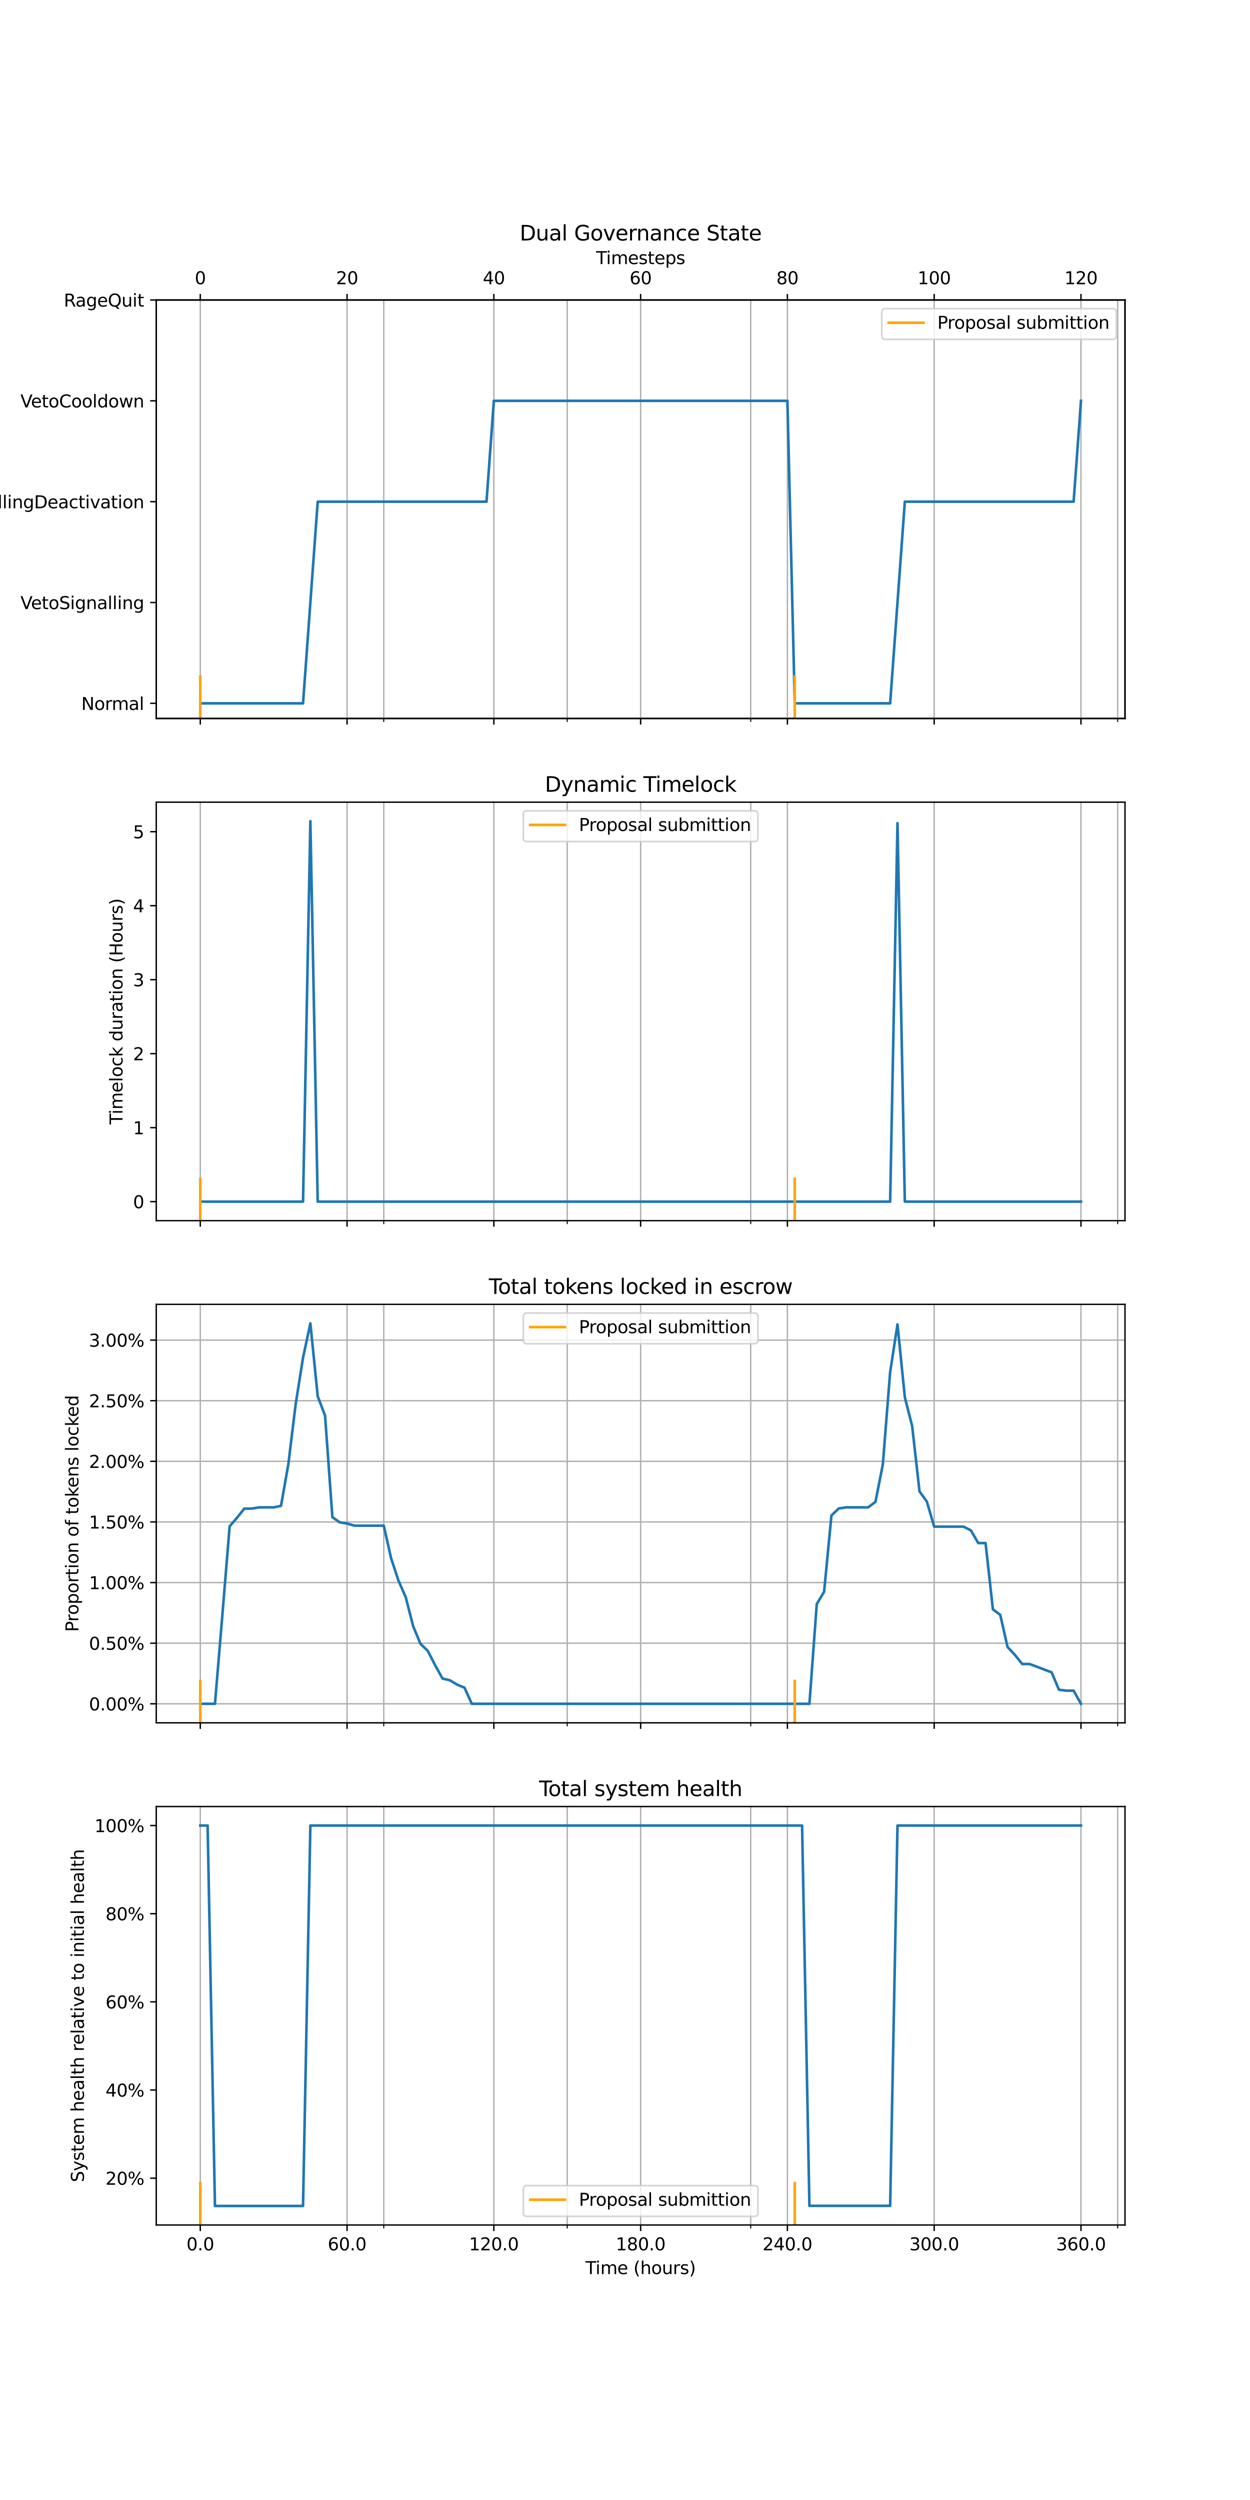 <?xml version="1.0" encoding="utf-8" standalone="no"?>
<!DOCTYPE svg PUBLIC "-//W3C//DTD SVG 1.1//EN"
  "http://www.w3.org/Graphics/SVG/1.1/DTD/svg11.dtd">
<svg xmlns:xlink="http://www.w3.org/1999/xlink" width="720pt" height="1440pt" viewBox="0 0 720 1440" xmlns="http://www.w3.org/2000/svg" version="1.1">
 <defs>
  <style type="text/css">*{stroke-linejoin: round; stroke-linecap: butt}</style>
 </defs>
 <g id="figure_1">
  <g id="patch_1">
   <path d="M 0 1440 
L 720 1440 
L 720 0 
L 0 0 
z
" style="fill: #ffffff"/>
  </g>
  <g id="axes_1">
   <g id="patch_2">
    <path d="M 90 413.843 
L 648 413.843 
L 648 172.8 
L 90 172.8 
z
" style="fill: #ffffff"/>
   </g>
   <g id="PolyCollection_1"/>
   <g id="matplotlib.axis_1">
    <g id="xtick_1">
     <g id="line2d_1">
      <path d="M 115.364 413.843 
L 115.364 172.8 
" clip-path="url(#pd1b83ac641)" style="fill: none; stroke: #b0b0b0; stroke-width: 0.8; stroke-linecap: square"/>
     </g>
     <g id="line2d_2">
      <defs>
       <path id="m67d91b0dfc" d="M 0 0 
L 0 3.5 
" style="stroke: #000000; stroke-width: 0.8"/>
      </defs>
      <g>
       <use xlink:href="#m67d91b0dfc" x="115.364" y="413.843" style="stroke: #000000; stroke-width: 0.8"/>
      </g>
     </g>
    </g>
    <g id="xtick_2">
     <g id="line2d_3">
      <path d="M 199.909 413.843 
L 199.909 172.8 
" clip-path="url(#pd1b83ac641)" style="fill: none; stroke: #b0b0b0; stroke-width: 0.8; stroke-linecap: square"/>
     </g>
     <g id="line2d_4">
      <g>
       <use xlink:href="#m67d91b0dfc" x="199.909" y="413.843" style="stroke: #000000; stroke-width: 0.8"/>
      </g>
     </g>
    </g>
    <g id="xtick_3">
     <g id="line2d_5">
      <path d="M 284.455 413.843 
L 284.455 172.8 
" clip-path="url(#pd1b83ac641)" style="fill: none; stroke: #b0b0b0; stroke-width: 0.8; stroke-linecap: square"/>
     </g>
     <g id="line2d_6">
      <g>
       <use xlink:href="#m67d91b0dfc" x="284.455" y="413.843" style="stroke: #000000; stroke-width: 0.8"/>
      </g>
     </g>
    </g>
    <g id="xtick_4">
     <g id="line2d_7">
      <path d="M 369 413.843 
L 369 172.8 
" clip-path="url(#pd1b83ac641)" style="fill: none; stroke: #b0b0b0; stroke-width: 0.8; stroke-linecap: square"/>
     </g>
     <g id="line2d_8">
      <g>
       <use xlink:href="#m67d91b0dfc" x="369" y="413.843" style="stroke: #000000; stroke-width: 0.8"/>
      </g>
     </g>
    </g>
    <g id="xtick_5">
     <g id="line2d_9">
      <path d="M 453.545 413.843 
L 453.545 172.8 
" clip-path="url(#pd1b83ac641)" style="fill: none; stroke: #b0b0b0; stroke-width: 0.8; stroke-linecap: square"/>
     </g>
     <g id="line2d_10">
      <g>
       <use xlink:href="#m67d91b0dfc" x="453.545" y="413.843" style="stroke: #000000; stroke-width: 0.8"/>
      </g>
     </g>
    </g>
    <g id="xtick_6">
     <g id="line2d_11">
      <path d="M 538.091 413.843 
L 538.091 172.8 
" clip-path="url(#pd1b83ac641)" style="fill: none; stroke: #b0b0b0; stroke-width: 0.8; stroke-linecap: square"/>
     </g>
     <g id="line2d_12">
      <g>
       <use xlink:href="#m67d91b0dfc" x="538.091" y="413.843" style="stroke: #000000; stroke-width: 0.8"/>
      </g>
     </g>
    </g>
    <g id="xtick_7">
     <g id="line2d_13">
      <path d="M 622.636 413.843 
L 622.636 172.8 
" clip-path="url(#pd1b83ac641)" style="fill: none; stroke: #b0b0b0; stroke-width: 0.8; stroke-linecap: square"/>
     </g>
     <g id="line2d_14">
      <g>
       <use xlink:href="#m67d91b0dfc" x="622.636" y="413.843" style="stroke: #000000; stroke-width: 0.8"/>
      </g>
     </g>
    </g>
    <g id="xtick_8">
     <g id="line2d_15">
      <path d="M 221.045 413.843 
L 221.045 172.8 
" clip-path="url(#pd1b83ac641)" style="fill: none; stroke: #b0b0b0; stroke-width: 0.8; stroke-linecap: square"/>
     </g>
     <g id="line2d_16">
      <defs>
       <path id="m0ee24c2841" d="M 0 0 
L 0 2 
" style="stroke: #000000; stroke-width: 0.6"/>
      </defs>
      <g>
       <use xlink:href="#m0ee24c2841" x="221.045" y="413.843" style="stroke: #000000; stroke-width: 0.6"/>
      </g>
     </g>
    </g>
    <g id="xtick_9">
     <g id="line2d_17">
      <path d="M 326.727 413.843 
L 326.727 172.8 
" clip-path="url(#pd1b83ac641)" style="fill: none; stroke: #b0b0b0; stroke-width: 0.8; stroke-linecap: square"/>
     </g>
     <g id="line2d_18">
      <g>
       <use xlink:href="#m0ee24c2841" x="326.727" y="413.843" style="stroke: #000000; stroke-width: 0.6"/>
      </g>
     </g>
    </g>
    <g id="xtick_10">
     <g id="line2d_19">
      <path d="M 432.409 413.843 
L 432.409 172.8 
" clip-path="url(#pd1b83ac641)" style="fill: none; stroke: #b0b0b0; stroke-width: 0.8; stroke-linecap: square"/>
     </g>
     <g id="line2d_20">
      <g>
       <use xlink:href="#m0ee24c2841" x="432.409" y="413.843" style="stroke: #000000; stroke-width: 0.6"/>
      </g>
     </g>
    </g>
    <g id="xtick_11">
     <g id="line2d_21">
      <path d="M 643.773 413.843 
L 643.773 172.8 
" clip-path="url(#pd1b83ac641)" style="fill: none; stroke: #b0b0b0; stroke-width: 0.8; stroke-linecap: square"/>
     </g>
     <g id="line2d_22">
      <g>
       <use xlink:href="#m0ee24c2841" x="643.773" y="413.843" style="stroke: #000000; stroke-width: 0.6"/>
      </g>
     </g>
    </g>
   </g>
   <g id="matplotlib.axis_2">
    <g id="ytick_1">
     <g id="line2d_23">
      <defs>
       <path id="mf2ab24b60d" d="M 0 0 
L -3.5 0 
" style="stroke: #000000; stroke-width: 0.8"/>
      </defs>
      <g>
       <use xlink:href="#mf2ab24b60d" x="90" y="405.131" style="stroke: #000000; stroke-width: 0.8"/>
      </g>
     </g>
     <g id="text_1">
      <!-- Normal -->
      <g transform="translate(46.817 408.93) scale(0.1 -0.1)">
       <defs>
        <path id="DejaVuSans-4e" d="M 628 4666 
L 1478 4666 
L 3547 763 
L 3547 4666 
L 4159 4666 
L 4159 0 
L 3309 0 
L 1241 3903 
L 1241 0 
L 628 0 
L 628 4666 
z
" transform="scale(0.016)"/>
        <path id="DejaVuSans-6f" d="M 1959 3097 
Q 1497 3097 1228 2736 
Q 959 2375 959 1747 
Q 959 1119 1226 758 
Q 1494 397 1959 397 
Q 2419 397 2687 759 
Q 2956 1122 2956 1747 
Q 2956 2369 2687 2733 
Q 2419 3097 1959 3097 
z
M 1959 3584 
Q 2709 3584 3137 3096 
Q 3566 2609 3566 1747 
Q 3566 888 3137 398 
Q 2709 -91 1959 -91 
Q 1206 -91 779 398 
Q 353 888 353 1747 
Q 353 2609 779 3096 
Q 1206 3584 1959 3584 
z
" transform="scale(0.016)"/>
        <path id="DejaVuSans-72" d="M 2631 2963 
Q 2534 3019 2420 3045 
Q 2306 3072 2169 3072 
Q 1681 3072 1420 2755 
Q 1159 2438 1159 1844 
L 1159 0 
L 581 0 
L 581 3500 
L 1159 3500 
L 1159 2956 
Q 1341 3275 1631 3429 
Q 1922 3584 2338 3584 
Q 2397 3584 2469 3576 
Q 2541 3569 2628 3553 
L 2631 2963 
z
" transform="scale(0.016)"/>
        <path id="DejaVuSans-6d" d="M 3328 2828 
Q 3544 3216 3844 3400 
Q 4144 3584 4550 3584 
Q 5097 3584 5394 3201 
Q 5691 2819 5691 2113 
L 5691 0 
L 5113 0 
L 5113 2094 
Q 5113 2597 4934 2840 
Q 4756 3084 4391 3084 
Q 3944 3084 3684 2787 
Q 3425 2491 3425 1978 
L 3425 0 
L 2847 0 
L 2847 2094 
Q 2847 2600 2669 2842 
Q 2491 3084 2119 3084 
Q 1678 3084 1418 2786 
Q 1159 2488 1159 1978 
L 1159 0 
L 581 0 
L 581 3500 
L 1159 3500 
L 1159 2956 
Q 1356 3278 1631 3431 
Q 1906 3584 2284 3584 
Q 2666 3584 2933 3390 
Q 3200 3197 3328 2828 
z
" transform="scale(0.016)"/>
        <path id="DejaVuSans-61" d="M 2194 1759 
Q 1497 1759 1228 1600 
Q 959 1441 959 1056 
Q 959 750 1161 570 
Q 1363 391 1709 391 
Q 2188 391 2477 730 
Q 2766 1069 2766 1631 
L 2766 1759 
L 2194 1759 
z
M 3341 1997 
L 3341 0 
L 2766 0 
L 2766 531 
Q 2569 213 2275 61 
Q 1981 -91 1556 -91 
Q 1019 -91 701 211 
Q 384 513 384 1019 
Q 384 1609 779 1909 
Q 1175 2209 1959 2209 
L 2766 2209 
L 2766 2266 
Q 2766 2663 2505 2880 
Q 2244 3097 1772 3097 
Q 1472 3097 1187 3025 
Q 903 2953 641 2809 
L 641 3341 
Q 956 3463 1253 3523 
Q 1550 3584 1831 3584 
Q 2591 3584 2966 3190 
Q 3341 2797 3341 1997 
z
" transform="scale(0.016)"/>
        <path id="DejaVuSans-6c" d="M 603 4863 
L 1178 4863 
L 1178 0 
L 603 0 
L 603 4863 
z
" transform="scale(0.016)"/>
       </defs>
       <use xlink:href="#DejaVuSans-4e"/>
       <use xlink:href="#DejaVuSans-6f" x="74.805"/>
       <use xlink:href="#DejaVuSans-72" x="135.986"/>
       <use xlink:href="#DejaVuSans-6d" x="175.35"/>
       <use xlink:href="#DejaVuSans-61" x="272.762"/>
       <use xlink:href="#DejaVuSans-6c" x="334.041"/>
      </g>
     </g>
    </g>
    <g id="ytick_2">
     <g id="line2d_24">
      <g>
       <use xlink:href="#mf2ab24b60d" x="90" y="347.048" style="stroke: #000000; stroke-width: 0.8"/>
      </g>
     </g>
     <g id="text_2">
      <!-- VetoSignalling -->
      <g transform="translate(11.781 350.848) scale(0.1 -0.1)">
       <defs>
        <path id="DejaVuSans-56" d="M 1831 0 
L 50 4666 
L 709 4666 
L 2188 738 
L 3669 4666 
L 4325 4666 
L 2547 0 
L 1831 0 
z
" transform="scale(0.016)"/>
        <path id="DejaVuSans-65" d="M 3597 1894 
L 3597 1613 
L 953 1613 
Q 991 1019 1311 708 
Q 1631 397 2203 397 
Q 2534 397 2845 478 
Q 3156 559 3463 722 
L 3463 178 
Q 3153 47 2828 -22 
Q 2503 -91 2169 -91 
Q 1331 -91 842 396 
Q 353 884 353 1716 
Q 353 2575 817 3079 
Q 1281 3584 2069 3584 
Q 2775 3584 3186 3129 
Q 3597 2675 3597 1894 
z
M 3022 2063 
Q 3016 2534 2758 2815 
Q 2500 3097 2075 3097 
Q 1594 3097 1305 2825 
Q 1016 2553 972 2059 
L 3022 2063 
z
" transform="scale(0.016)"/>
        <path id="DejaVuSans-74" d="M 1172 4494 
L 1172 3500 
L 2356 3500 
L 2356 3053 
L 1172 3053 
L 1172 1153 
Q 1172 725 1289 603 
Q 1406 481 1766 481 
L 2356 481 
L 2356 0 
L 1766 0 
Q 1100 0 847 248 
Q 594 497 594 1153 
L 594 3053 
L 172 3053 
L 172 3500 
L 594 3500 
L 594 4494 
L 1172 4494 
z
" transform="scale(0.016)"/>
        <path id="DejaVuSans-53" d="M 3425 4513 
L 3425 3897 
Q 3066 4069 2747 4153 
Q 2428 4238 2131 4238 
Q 1616 4238 1336 4038 
Q 1056 3838 1056 3469 
Q 1056 3159 1242 3001 
Q 1428 2844 1947 2747 
L 2328 2669 
Q 3034 2534 3370 2195 
Q 3706 1856 3706 1288 
Q 3706 609 3251 259 
Q 2797 -91 1919 -91 
Q 1588 -91 1214 -16 
Q 841 59 441 206 
L 441 856 
Q 825 641 1194 531 
Q 1563 422 1919 422 
Q 2459 422 2753 634 
Q 3047 847 3047 1241 
Q 3047 1584 2836 1778 
Q 2625 1972 2144 2069 
L 1759 2144 
Q 1053 2284 737 2584 
Q 422 2884 422 3419 
Q 422 4038 858 4394 
Q 1294 4750 2059 4750 
Q 2388 4750 2728 4690 
Q 3069 4631 3425 4513 
z
" transform="scale(0.016)"/>
        <path id="DejaVuSans-69" d="M 603 3500 
L 1178 3500 
L 1178 0 
L 603 0 
L 603 3500 
z
M 603 4863 
L 1178 4863 
L 1178 4134 
L 603 4134 
L 603 4863 
z
" transform="scale(0.016)"/>
        <path id="DejaVuSans-67" d="M 2906 1791 
Q 2906 2416 2648 2759 
Q 2391 3103 1925 3103 
Q 1463 3103 1205 2759 
Q 947 2416 947 1791 
Q 947 1169 1205 825 
Q 1463 481 1925 481 
Q 2391 481 2648 825 
Q 2906 1169 2906 1791 
z
M 3481 434 
Q 3481 -459 3084 -895 
Q 2688 -1331 1869 -1331 
Q 1566 -1331 1297 -1286 
Q 1028 -1241 775 -1147 
L 775 -588 
Q 1028 -725 1275 -790 
Q 1522 -856 1778 -856 
Q 2344 -856 2625 -561 
Q 2906 -266 2906 331 
L 2906 616 
Q 2728 306 2450 153 
Q 2172 0 1784 0 
Q 1141 0 747 490 
Q 353 981 353 1791 
Q 353 2603 747 3093 
Q 1141 3584 1784 3584 
Q 2172 3584 2450 3431 
Q 2728 3278 2906 2969 
L 2906 3500 
L 3481 3500 
L 3481 434 
z
" transform="scale(0.016)"/>
        <path id="DejaVuSans-6e" d="M 3513 2113 
L 3513 0 
L 2938 0 
L 2938 2094 
Q 2938 2591 2744 2837 
Q 2550 3084 2163 3084 
Q 1697 3084 1428 2787 
Q 1159 2491 1159 1978 
L 1159 0 
L 581 0 
L 581 3500 
L 1159 3500 
L 1159 2956 
Q 1366 3272 1645 3428 
Q 1925 3584 2291 3584 
Q 2894 3584 3203 3211 
Q 3513 2838 3513 2113 
z
" transform="scale(0.016)"/>
       </defs>
       <use xlink:href="#DejaVuSans-56"/>
       <use xlink:href="#DejaVuSans-65" x="60.658"/>
       <use xlink:href="#DejaVuSans-74" x="122.182"/>
       <use xlink:href="#DejaVuSans-6f" x="161.391"/>
       <use xlink:href="#DejaVuSans-53" x="222.572"/>
       <use xlink:href="#DejaVuSans-69" x="286.049"/>
       <use xlink:href="#DejaVuSans-67" x="313.832"/>
       <use xlink:href="#DejaVuSans-6e" x="377.309"/>
       <use xlink:href="#DejaVuSans-61" x="440.688"/>
       <use xlink:href="#DejaVuSans-6c" x="501.967"/>
       <use xlink:href="#DejaVuSans-6c" x="529.75"/>
       <use xlink:href="#DejaVuSans-69" x="557.533"/>
       <use xlink:href="#DejaVuSans-6e" x="585.316"/>
       <use xlink:href="#DejaVuSans-67" x="648.695"/>
      </g>
     </g>
    </g>
    <g id="ytick_3">
     <g id="line2d_25">
      <g>
       <use xlink:href="#mf2ab24b60d" x="90" y="288.966" style="stroke: #000000; stroke-width: 0.8"/>
      </g>
     </g>
     <g id="text_3">
      <!-- VetoSignallingDeactivation -->
      <g transform="translate(-51.598 292.765) scale(0.1 -0.1)">
       <defs>
        <path id="DejaVuSans-44" d="M 1259 4147 
L 1259 519 
L 2022 519 
Q 2988 519 3436 956 
Q 3884 1394 3884 2338 
Q 3884 3275 3436 3711 
Q 2988 4147 2022 4147 
L 1259 4147 
z
M 628 4666 
L 1925 4666 
Q 3281 4666 3915 4102 
Q 4550 3538 4550 2338 
Q 4550 1131 3912 565 
Q 3275 0 1925 0 
L 628 0 
L 628 4666 
z
" transform="scale(0.016)"/>
        <path id="DejaVuSans-63" d="M 3122 3366 
L 3122 2828 
Q 2878 2963 2633 3030 
Q 2388 3097 2138 3097 
Q 1578 3097 1268 2742 
Q 959 2388 959 1747 
Q 959 1106 1268 751 
Q 1578 397 2138 397 
Q 2388 397 2633 464 
Q 2878 531 3122 666 
L 3122 134 
Q 2881 22 2623 -34 
Q 2366 -91 2075 -91 
Q 1284 -91 818 406 
Q 353 903 353 1747 
Q 353 2603 823 3093 
Q 1294 3584 2113 3584 
Q 2378 3584 2631 3529 
Q 2884 3475 3122 3366 
z
" transform="scale(0.016)"/>
        <path id="DejaVuSans-76" d="M 191 3500 
L 800 3500 
L 1894 563 
L 2988 3500 
L 3597 3500 
L 2284 0 
L 1503 0 
L 191 3500 
z
" transform="scale(0.016)"/>
       </defs>
       <use xlink:href="#DejaVuSans-56"/>
       <use xlink:href="#DejaVuSans-65" x="60.658"/>
       <use xlink:href="#DejaVuSans-74" x="122.182"/>
       <use xlink:href="#DejaVuSans-6f" x="161.391"/>
       <use xlink:href="#DejaVuSans-53" x="222.572"/>
       <use xlink:href="#DejaVuSans-69" x="286.049"/>
       <use xlink:href="#DejaVuSans-67" x="313.832"/>
       <use xlink:href="#DejaVuSans-6e" x="377.309"/>
       <use xlink:href="#DejaVuSans-61" x="440.688"/>
       <use xlink:href="#DejaVuSans-6c" x="501.967"/>
       <use xlink:href="#DejaVuSans-6c" x="529.75"/>
       <use xlink:href="#DejaVuSans-69" x="557.533"/>
       <use xlink:href="#DejaVuSans-6e" x="585.316"/>
       <use xlink:href="#DejaVuSans-67" x="648.695"/>
       <use xlink:href="#DejaVuSans-44" x="712.172"/>
       <use xlink:href="#DejaVuSans-65" x="789.174"/>
       <use xlink:href="#DejaVuSans-61" x="850.697"/>
       <use xlink:href="#DejaVuSans-63" x="911.977"/>
       <use xlink:href="#DejaVuSans-74" x="966.957"/>
       <use xlink:href="#DejaVuSans-69" x="1006.166"/>
       <use xlink:href="#DejaVuSans-76" x="1033.949"/>
       <use xlink:href="#DejaVuSans-61" x="1093.129"/>
       <use xlink:href="#DejaVuSans-74" x="1154.408"/>
       <use xlink:href="#DejaVuSans-69" x="1193.617"/>
       <use xlink:href="#DejaVuSans-6f" x="1221.4"/>
       <use xlink:href="#DejaVuSans-6e" x="1282.582"/>
      </g>
     </g>
    </g>
    <g id="ytick_4">
     <g id="line2d_26">
      <g>
       <use xlink:href="#mf2ab24b60d" x="90" y="230.883" style="stroke: #000000; stroke-width: 0.8"/>
      </g>
     </g>
     <g id="text_4">
      <!-- VetoCooldown -->
      <g transform="translate(11.761 234.682) scale(0.1 -0.1)">
       <defs>
        <path id="DejaVuSans-43" d="M 4122 4306 
L 4122 3641 
Q 3803 3938 3442 4084 
Q 3081 4231 2675 4231 
Q 1875 4231 1450 3742 
Q 1025 3253 1025 2328 
Q 1025 1406 1450 917 
Q 1875 428 2675 428 
Q 3081 428 3442 575 
Q 3803 722 4122 1019 
L 4122 359 
Q 3791 134 3420 21 
Q 3050 -91 2638 -91 
Q 1578 -91 968 557 
Q 359 1206 359 2328 
Q 359 3453 968 4101 
Q 1578 4750 2638 4750 
Q 3056 4750 3426 4639 
Q 3797 4528 4122 4306 
z
" transform="scale(0.016)"/>
        <path id="DejaVuSans-64" d="M 2906 2969 
L 2906 4863 
L 3481 4863 
L 3481 0 
L 2906 0 
L 2906 525 
Q 2725 213 2448 61 
Q 2172 -91 1784 -91 
Q 1150 -91 751 415 
Q 353 922 353 1747 
Q 353 2572 751 3078 
Q 1150 3584 1784 3584 
Q 2172 3584 2448 3432 
Q 2725 3281 2906 2969 
z
M 947 1747 
Q 947 1113 1208 752 
Q 1469 391 1925 391 
Q 2381 391 2643 752 
Q 2906 1113 2906 1747 
Q 2906 2381 2643 2742 
Q 2381 3103 1925 3103 
Q 1469 3103 1208 2742 
Q 947 2381 947 1747 
z
" transform="scale(0.016)"/>
        <path id="DejaVuSans-77" d="M 269 3500 
L 844 3500 
L 1563 769 
L 2278 3500 
L 2956 3500 
L 3675 769 
L 4391 3500 
L 4966 3500 
L 4050 0 
L 3372 0 
L 2619 2869 
L 1863 0 
L 1184 0 
L 269 3500 
z
" transform="scale(0.016)"/>
       </defs>
       <use xlink:href="#DejaVuSans-56"/>
       <use xlink:href="#DejaVuSans-65" x="60.658"/>
       <use xlink:href="#DejaVuSans-74" x="122.182"/>
       <use xlink:href="#DejaVuSans-6f" x="161.391"/>
       <use xlink:href="#DejaVuSans-43" x="222.572"/>
       <use xlink:href="#DejaVuSans-6f" x="292.396"/>
       <use xlink:href="#DejaVuSans-6f" x="353.578"/>
       <use xlink:href="#DejaVuSans-6c" x="414.76"/>
       <use xlink:href="#DejaVuSans-64" x="442.543"/>
       <use xlink:href="#DejaVuSans-6f" x="506.02"/>
       <use xlink:href="#DejaVuSans-77" x="567.201"/>
       <use xlink:href="#DejaVuSans-6e" x="648.988"/>
      </g>
     </g>
    </g>
    <g id="ytick_5">
     <g id="line2d_27">
      <g>
       <use xlink:href="#mf2ab24b60d" x="90" y="172.8" style="stroke: #000000; stroke-width: 0.8"/>
      </g>
     </g>
     <g id="text_5">
      <!-- RageQuit -->
      <g transform="translate(36.739 176.599) scale(0.1 -0.1)">
       <defs>
        <path id="DejaVuSans-52" d="M 2841 2188 
Q 3044 2119 3236 1894 
Q 3428 1669 3622 1275 
L 4263 0 
L 3584 0 
L 2988 1197 
Q 2756 1666 2539 1819 
Q 2322 1972 1947 1972 
L 1259 1972 
L 1259 0 
L 628 0 
L 628 4666 
L 2053 4666 
Q 2853 4666 3247 4331 
Q 3641 3997 3641 3322 
Q 3641 2881 3436 2590 
Q 3231 2300 2841 2188 
z
M 1259 4147 
L 1259 2491 
L 2053 2491 
Q 2509 2491 2742 2702 
Q 2975 2913 2975 3322 
Q 2975 3731 2742 3939 
Q 2509 4147 2053 4147 
L 1259 4147 
z
" transform="scale(0.016)"/>
        <path id="DejaVuSans-51" d="M 2522 4238 
Q 1834 4238 1429 3725 
Q 1025 3213 1025 2328 
Q 1025 1447 1429 934 
Q 1834 422 2522 422 
Q 3209 422 3611 934 
Q 4013 1447 4013 2328 
Q 4013 3213 3611 3725 
Q 3209 4238 2522 4238 
z
M 3406 84 
L 4238 -825 
L 3475 -825 
L 2784 -78 
Q 2681 -84 2626 -87 
Q 2572 -91 2522 -91 
Q 1538 -91 948 567 
Q 359 1225 359 2328 
Q 359 3434 948 4092 
Q 1538 4750 2522 4750 
Q 3503 4750 4090 4092 
Q 4678 3434 4678 2328 
Q 4678 1516 4351 937 
Q 4025 359 3406 84 
z
" transform="scale(0.016)"/>
        <path id="DejaVuSans-75" d="M 544 1381 
L 544 3500 
L 1119 3500 
L 1119 1403 
Q 1119 906 1312 657 
Q 1506 409 1894 409 
Q 2359 409 2629 706 
Q 2900 1003 2900 1516 
L 2900 3500 
L 3475 3500 
L 3475 0 
L 2900 0 
L 2900 538 
Q 2691 219 2414 64 
Q 2138 -91 1772 -91 
Q 1169 -91 856 284 
Q 544 659 544 1381 
z
M 1991 3584 
L 1991 3584 
z
" transform="scale(0.016)"/>
       </defs>
       <use xlink:href="#DejaVuSans-52"/>
       <use xlink:href="#DejaVuSans-61" x="67.232"/>
       <use xlink:href="#DejaVuSans-67" x="128.512"/>
       <use xlink:href="#DejaVuSans-65" x="191.988"/>
       <use xlink:href="#DejaVuSans-51" x="253.512"/>
       <use xlink:href="#DejaVuSans-75" x="332.223"/>
       <use xlink:href="#DejaVuSans-69" x="395.602"/>
       <use xlink:href="#DejaVuSans-74" x="423.385"/>
      </g>
     </g>
    </g>
   </g>
   <g id="line2d_28">
    <path d="M 115.364 405.131 
L 119.591 405.131 
L 123.818 405.131 
L 128.045 405.131 
L 132.273 405.131 
L 136.5 405.131 
L 140.727 405.131 
L 144.955 405.131 
L 149.182 405.131 
L 153.409 405.131 
L 157.636 405.131 
L 161.864 405.131 
L 166.091 405.131 
L 170.318 405.131 
L 174.545 405.131 
L 178.773 347.048 
L 183 288.966 
L 187.227 288.966 
L 191.455 288.966 
L 195.682 288.966 
L 199.909 288.966 
L 204.136 288.966 
L 208.364 288.966 
L 212.591 288.966 
L 216.818 288.966 
L 221.045 288.966 
L 225.273 288.966 
L 229.5 288.966 
L 233.727 288.966 
L 237.955 288.966 
L 242.182 288.966 
L 246.409 288.966 
L 250.636 288.966 
L 254.864 288.966 
L 259.091 288.966 
L 263.318 288.966 
L 267.545 288.966 
L 271.773 288.966 
L 276 288.966 
L 280.227 288.966 
L 284.455 230.883 
L 288.682 230.883 
L 292.909 230.883 
L 297.136 230.883 
L 301.364 230.883 
L 305.591 230.883 
L 309.818 230.883 
L 314.045 230.883 
L 318.273 230.883 
L 322.5 230.883 
L 326.727 230.883 
L 330.955 230.883 
L 335.182 230.883 
L 339.409 230.883 
L 343.636 230.883 
L 347.864 230.883 
L 352.091 230.883 
L 356.318 230.883 
L 360.545 230.883 
L 364.773 230.883 
L 369 230.883 
L 373.227 230.883 
L 377.455 230.883 
L 381.682 230.883 
L 385.909 230.883 
L 390.136 230.883 
L 394.364 230.883 
L 398.591 230.883 
L 402.818 230.883 
L 407.045 230.883 
L 411.273 230.883 
L 415.5 230.883 
L 419.727 230.883 
L 423.955 230.883 
L 428.182 230.883 
L 432.409 230.883 
L 436.636 230.883 
L 440.864 230.883 
L 445.091 230.883 
L 449.318 230.883 
L 453.545 230.883 
L 457.773 405.131 
L 462 405.131 
L 466.227 405.131 
L 470.455 405.131 
L 474.682 405.131 
L 478.909 405.131 
L 483.136 405.131 
L 487.364 405.131 
L 491.591 405.131 
L 495.818 405.131 
L 500.045 405.131 
L 504.273 405.131 
L 508.5 405.131 
L 512.727 405.131 
L 516.955 347.048 
L 521.182 288.966 
L 525.409 288.966 
L 529.636 288.966 
L 533.864 288.966 
L 538.091 288.966 
L 542.318 288.966 
L 546.545 288.966 
L 550.773 288.966 
L 555 288.966 
L 559.227 288.966 
L 563.455 288.966 
L 567.682 288.966 
L 571.909 288.966 
L 576.136 288.966 
L 580.364 288.966 
L 584.591 288.966 
L 588.818 288.966 
L 593.045 288.966 
L 597.273 288.966 
L 601.5 288.966 
L 605.727 288.966 
L 609.955 288.966 
L 614.182 288.966 
L 618.409 288.966 
L 622.636 230.883 
" clip-path="url(#pd1b83ac641)" style="fill: none; stroke: #1f77b4; stroke-width: 1.5; stroke-linecap: square"/>
   </g>
   <g id="line2d_29">
    <path d="M 115.364 413.843 
L 115.364 389.739 
" clip-path="url(#pd1b83ac641)" style="fill: none; stroke: #ffa500; stroke-width: 1.5; stroke-linecap: square"/>
   </g>
   <g id="line2d_30">
    <path d="M 457.773 413.843 
L 457.773 389.739 
" clip-path="url(#pd1b83ac641)" style="fill: none; stroke: #ffa500; stroke-width: 1.5; stroke-linecap: square"/>
   </g>
   <g id="line2d_31"/>
   <g id="patch_3">
    <path d="M 90 413.843 
L 90 172.8 
" style="fill: none; stroke: #000000; stroke-width: 0.8; stroke-linejoin: miter; stroke-linecap: square"/>
   </g>
   <g id="patch_4">
    <path d="M 648 413.843 
L 648 172.8 
" style="fill: none; stroke: #000000; stroke-width: 0.8; stroke-linejoin: miter; stroke-linecap: square"/>
   </g>
   <g id="patch_5">
    <path d="M 90 413.843 
L 648 413.843 
" style="fill: none; stroke: #000000; stroke-width: 0.8; stroke-linejoin: miter; stroke-linecap: square"/>
   </g>
   <g id="patch_6">
    <path d="M 90 172.8 
L 648 172.8 
" style="fill: none; stroke: #000000; stroke-width: 0.8; stroke-linejoin: miter; stroke-linecap: square"/>
   </g>
   <g id="text_6">
    <!-- Dual Governance State -->
    <g transform="translate(299.34 138.523) scale(0.12 -0.12)">
     <defs>
      <path id="DejaVuSans-20" transform="scale(0.016)"/>
      <path id="DejaVuSans-47" d="M 3809 666 
L 3809 1919 
L 2778 1919 
L 2778 2438 
L 4434 2438 
L 4434 434 
Q 4069 175 3628 42 
Q 3188 -91 2688 -91 
Q 1594 -91 976 548 
Q 359 1188 359 2328 
Q 359 3472 976 4111 
Q 1594 4750 2688 4750 
Q 3144 4750 3555 4637 
Q 3966 4525 4313 4306 
L 4313 3634 
Q 3963 3931 3569 4081 
Q 3175 4231 2741 4231 
Q 1884 4231 1454 3753 
Q 1025 3275 1025 2328 
Q 1025 1384 1454 906 
Q 1884 428 2741 428 
Q 3075 428 3337 486 
Q 3600 544 3809 666 
z
" transform="scale(0.016)"/>
     </defs>
     <use xlink:href="#DejaVuSans-44"/>
     <use xlink:href="#DejaVuSans-75" x="77.002"/>
     <use xlink:href="#DejaVuSans-61" x="140.381"/>
     <use xlink:href="#DejaVuSans-6c" x="201.66"/>
     <use xlink:href="#DejaVuSans-20" x="229.443"/>
     <use xlink:href="#DejaVuSans-47" x="261.23"/>
     <use xlink:href="#DejaVuSans-6f" x="338.721"/>
     <use xlink:href="#DejaVuSans-76" x="399.902"/>
     <use xlink:href="#DejaVuSans-65" x="459.082"/>
     <use xlink:href="#DejaVuSans-72" x="520.605"/>
     <use xlink:href="#DejaVuSans-6e" x="559.969"/>
     <use xlink:href="#DejaVuSans-61" x="623.348"/>
     <use xlink:href="#DejaVuSans-6e" x="684.627"/>
     <use xlink:href="#DejaVuSans-63" x="748.006"/>
     <use xlink:href="#DejaVuSans-65" x="802.986"/>
     <use xlink:href="#DejaVuSans-20" x="864.51"/>
     <use xlink:href="#DejaVuSans-53" x="896.297"/>
     <use xlink:href="#DejaVuSans-74" x="959.773"/>
     <use xlink:href="#DejaVuSans-61" x="998.982"/>
     <use xlink:href="#DejaVuSans-74" x="1060.262"/>
     <use xlink:href="#DejaVuSans-65" x="1099.471"/>
    </g>
   </g>
   <g id="legend_1">
    <g id="patch_7">
     <path d="M 509.891 195.478 
L 641 195.478 
Q 643 195.478 643 193.478 
L 643 179.8 
Q 643 177.8 641 177.8 
L 509.891 177.8 
Q 507.891 177.8 507.891 179.8 
L 507.891 193.478 
Q 507.891 195.478 509.891 195.478 
z
" style="fill: #ffffff; opacity: 0.8; stroke: #cccccc; stroke-linejoin: miter"/>
    </g>
    <g id="line2d_32">
     <path d="M 511.891 185.898 
L 521.891 185.898 
L 531.891 185.898 
" style="fill: none; stroke: #ffa500; stroke-width: 1.5; stroke-linecap: square"/>
    </g>
    <g id="text_7">
     <!-- Proposal submittion -->
     <g transform="translate(539.891 189.398) scale(0.1 -0.1)">
      <defs>
       <path id="DejaVuSans-50" d="M 1259 4147 
L 1259 2394 
L 2053 2394 
Q 2494 2394 2734 2622 
Q 2975 2850 2975 3272 
Q 2975 3691 2734 3919 
Q 2494 4147 2053 4147 
L 1259 4147 
z
M 628 4666 
L 2053 4666 
Q 2838 4666 3239 4311 
Q 3641 3956 3641 3272 
Q 3641 2581 3239 2228 
Q 2838 1875 2053 1875 
L 1259 1875 
L 1259 0 
L 628 0 
L 628 4666 
z
" transform="scale(0.016)"/>
       <path id="DejaVuSans-70" d="M 1159 525 
L 1159 -1331 
L 581 -1331 
L 581 3500 
L 1159 3500 
L 1159 2969 
Q 1341 3281 1617 3432 
Q 1894 3584 2278 3584 
Q 2916 3584 3314 3078 
Q 3713 2572 3713 1747 
Q 3713 922 3314 415 
Q 2916 -91 2278 -91 
Q 1894 -91 1617 61 
Q 1341 213 1159 525 
z
M 3116 1747 
Q 3116 2381 2855 2742 
Q 2594 3103 2138 3103 
Q 1681 3103 1420 2742 
Q 1159 2381 1159 1747 
Q 1159 1113 1420 752 
Q 1681 391 2138 391 
Q 2594 391 2855 752 
Q 3116 1113 3116 1747 
z
" transform="scale(0.016)"/>
       <path id="DejaVuSans-73" d="M 2834 3397 
L 2834 2853 
Q 2591 2978 2328 3040 
Q 2066 3103 1784 3103 
Q 1356 3103 1142 2972 
Q 928 2841 928 2578 
Q 928 2378 1081 2264 
Q 1234 2150 1697 2047 
L 1894 2003 
Q 2506 1872 2764 1633 
Q 3022 1394 3022 966 
Q 3022 478 2636 193 
Q 2250 -91 1575 -91 
Q 1294 -91 989 -36 
Q 684 19 347 128 
L 347 722 
Q 666 556 975 473 
Q 1284 391 1588 391 
Q 1994 391 2212 530 
Q 2431 669 2431 922 
Q 2431 1156 2273 1281 
Q 2116 1406 1581 1522 
L 1381 1569 
Q 847 1681 609 1914 
Q 372 2147 372 2553 
Q 372 3047 722 3315 
Q 1072 3584 1716 3584 
Q 2034 3584 2315 3537 
Q 2597 3491 2834 3397 
z
" transform="scale(0.016)"/>
       <path id="DejaVuSans-62" d="M 3116 1747 
Q 3116 2381 2855 2742 
Q 2594 3103 2138 3103 
Q 1681 3103 1420 2742 
Q 1159 2381 1159 1747 
Q 1159 1113 1420 752 
Q 1681 391 2138 391 
Q 2594 391 2855 752 
Q 3116 1113 3116 1747 
z
M 1159 2969 
Q 1341 3281 1617 3432 
Q 1894 3584 2278 3584 
Q 2916 3584 3314 3078 
Q 3713 2572 3713 1747 
Q 3713 922 3314 415 
Q 2916 -91 2278 -91 
Q 1894 -91 1617 61 
Q 1341 213 1159 525 
L 1159 0 
L 581 0 
L 581 4863 
L 1159 4863 
L 1159 2969 
z
" transform="scale(0.016)"/>
      </defs>
      <use xlink:href="#DejaVuSans-50"/>
      <use xlink:href="#DejaVuSans-72" x="58.553"/>
      <use xlink:href="#DejaVuSans-6f" x="97.416"/>
      <use xlink:href="#DejaVuSans-70" x="158.598"/>
      <use xlink:href="#DejaVuSans-6f" x="222.074"/>
      <use xlink:href="#DejaVuSans-73" x="283.256"/>
      <use xlink:href="#DejaVuSans-61" x="335.355"/>
      <use xlink:href="#DejaVuSans-6c" x="396.635"/>
      <use xlink:href="#DejaVuSans-20" x="424.418"/>
      <use xlink:href="#DejaVuSans-73" x="456.205"/>
      <use xlink:href="#DejaVuSans-75" x="508.305"/>
      <use xlink:href="#DejaVuSans-62" x="571.684"/>
      <use xlink:href="#DejaVuSans-6d" x="635.16"/>
      <use xlink:href="#DejaVuSans-69" x="732.572"/>
      <use xlink:href="#DejaVuSans-74" x="760.355"/>
      <use xlink:href="#DejaVuSans-74" x="799.564"/>
      <use xlink:href="#DejaVuSans-69" x="838.773"/>
      <use xlink:href="#DejaVuSans-6f" x="866.557"/>
      <use xlink:href="#DejaVuSans-6e" x="927.738"/>
     </g>
    </g>
   </g>
  </g>
  <g id="axes_2">
   <g id="patch_8">
    <path d="M 90 703.096 
L 648 703.096 
L 648 462.052 
L 90 462.052 
z
" style="fill: #ffffff"/>
   </g>
   <g id="PolyCollection_2"/>
   <g id="matplotlib.axis_3">
    <g id="xtick_12">
     <g id="line2d_33">
      <path d="M 115.364 703.096 
L 115.364 462.052 
" clip-path="url(#p479c8fece4)" style="fill: none; stroke: #b0b0b0; stroke-width: 0.8; stroke-linecap: square"/>
     </g>
     <g id="line2d_34">
      <g>
       <use xlink:href="#m67d91b0dfc" x="115.364" y="703.096" style="stroke: #000000; stroke-width: 0.8"/>
      </g>
     </g>
    </g>
    <g id="xtick_13">
     <g id="line2d_35">
      <path d="M 199.909 703.096 
L 199.909 462.052 
" clip-path="url(#p479c8fece4)" style="fill: none; stroke: #b0b0b0; stroke-width: 0.8; stroke-linecap: square"/>
     </g>
     <g id="line2d_36">
      <g>
       <use xlink:href="#m67d91b0dfc" x="199.909" y="703.096" style="stroke: #000000; stroke-width: 0.8"/>
      </g>
     </g>
    </g>
    <g id="xtick_14">
     <g id="line2d_37">
      <path d="M 284.455 703.096 
L 284.455 462.052 
" clip-path="url(#p479c8fece4)" style="fill: none; stroke: #b0b0b0; stroke-width: 0.8; stroke-linecap: square"/>
     </g>
     <g id="line2d_38">
      <g>
       <use xlink:href="#m67d91b0dfc" x="284.455" y="703.096" style="stroke: #000000; stroke-width: 0.8"/>
      </g>
     </g>
    </g>
    <g id="xtick_15">
     <g id="line2d_39">
      <path d="M 369 703.096 
L 369 462.052 
" clip-path="url(#p479c8fece4)" style="fill: none; stroke: #b0b0b0; stroke-width: 0.8; stroke-linecap: square"/>
     </g>
     <g id="line2d_40">
      <g>
       <use xlink:href="#m67d91b0dfc" x="369" y="703.096" style="stroke: #000000; stroke-width: 0.8"/>
      </g>
     </g>
    </g>
    <g id="xtick_16">
     <g id="line2d_41">
      <path d="M 453.545 703.096 
L 453.545 462.052 
" clip-path="url(#p479c8fece4)" style="fill: none; stroke: #b0b0b0; stroke-width: 0.8; stroke-linecap: square"/>
     </g>
     <g id="line2d_42">
      <g>
       <use xlink:href="#m67d91b0dfc" x="453.545" y="703.096" style="stroke: #000000; stroke-width: 0.8"/>
      </g>
     </g>
    </g>
    <g id="xtick_17">
     <g id="line2d_43">
      <path d="M 538.091 703.096 
L 538.091 462.052 
" clip-path="url(#p479c8fece4)" style="fill: none; stroke: #b0b0b0; stroke-width: 0.8; stroke-linecap: square"/>
     </g>
     <g id="line2d_44">
      <g>
       <use xlink:href="#m67d91b0dfc" x="538.091" y="703.096" style="stroke: #000000; stroke-width: 0.8"/>
      </g>
     </g>
    </g>
    <g id="xtick_18">
     <g id="line2d_45">
      <path d="M 622.636 703.096 
L 622.636 462.052 
" clip-path="url(#p479c8fece4)" style="fill: none; stroke: #b0b0b0; stroke-width: 0.8; stroke-linecap: square"/>
     </g>
     <g id="line2d_46">
      <g>
       <use xlink:href="#m67d91b0dfc" x="622.636" y="703.096" style="stroke: #000000; stroke-width: 0.8"/>
      </g>
     </g>
    </g>
    <g id="xtick_19">
     <g id="line2d_47">
      <path d="M 221.045 703.096 
L 221.045 462.052 
" clip-path="url(#p479c8fece4)" style="fill: none; stroke: #b0b0b0; stroke-width: 0.8; stroke-linecap: square"/>
     </g>
     <g id="line2d_48">
      <g>
       <use xlink:href="#m0ee24c2841" x="221.045" y="703.096" style="stroke: #000000; stroke-width: 0.6"/>
      </g>
     </g>
    </g>
    <g id="xtick_20">
     <g id="line2d_49">
      <path d="M 326.727 703.096 
L 326.727 462.052 
" clip-path="url(#p479c8fece4)" style="fill: none; stroke: #b0b0b0; stroke-width: 0.8; stroke-linecap: square"/>
     </g>
     <g id="line2d_50">
      <g>
       <use xlink:href="#m0ee24c2841" x="326.727" y="703.096" style="stroke: #000000; stroke-width: 0.6"/>
      </g>
     </g>
    </g>
    <g id="xtick_21">
     <g id="line2d_51">
      <path d="M 432.409 703.096 
L 432.409 462.052 
" clip-path="url(#p479c8fece4)" style="fill: none; stroke: #b0b0b0; stroke-width: 0.8; stroke-linecap: square"/>
     </g>
     <g id="line2d_52">
      <g>
       <use xlink:href="#m0ee24c2841" x="432.409" y="703.096" style="stroke: #000000; stroke-width: 0.6"/>
      </g>
     </g>
    </g>
    <g id="xtick_22">
     <g id="line2d_53">
      <path d="M 643.773 703.096 
L 643.773 462.052 
" clip-path="url(#p479c8fece4)" style="fill: none; stroke: #b0b0b0; stroke-width: 0.8; stroke-linecap: square"/>
     </g>
     <g id="line2d_54">
      <g>
       <use xlink:href="#m0ee24c2841" x="643.773" y="703.096" style="stroke: #000000; stroke-width: 0.6"/>
      </g>
     </g>
    </g>
   </g>
   <g id="matplotlib.axis_4">
    <g id="ytick_6">
     <g id="line2d_55">
      <g>
       <use xlink:href="#mf2ab24b60d" x="90" y="692.139" style="stroke: #000000; stroke-width: 0.8"/>
      </g>
     </g>
     <g id="text_8">
      <!-- 0 -->
      <g transform="translate(76.638 695.938) scale(0.1 -0.1)">
       <defs>
        <path id="DejaVuSans-30" d="M 2034 4250 
Q 1547 4250 1301 3770 
Q 1056 3291 1056 2328 
Q 1056 1369 1301 889 
Q 1547 409 2034 409 
Q 2525 409 2770 889 
Q 3016 1369 3016 2328 
Q 3016 3291 2770 3770 
Q 2525 4250 2034 4250 
z
M 2034 4750 
Q 2819 4750 3233 4129 
Q 3647 3509 3647 2328 
Q 3647 1150 3233 529 
Q 2819 -91 2034 -91 
Q 1250 -91 836 529 
Q 422 1150 422 2328 
Q 422 3509 836 4129 
Q 1250 4750 2034 4750 
z
" transform="scale(0.016)"/>
       </defs>
       <use xlink:href="#DejaVuSans-30"/>
      </g>
     </g>
    </g>
    <g id="ytick_7">
     <g id="line2d_56">
      <g>
       <use xlink:href="#mf2ab24b60d" x="90" y="649.522" style="stroke: #000000; stroke-width: 0.8"/>
      </g>
     </g>
     <g id="text_9">
      <!-- 1 -->
      <g transform="translate(76.638 653.321) scale(0.1 -0.1)">
       <defs>
        <path id="DejaVuSans-31" d="M 794 531 
L 1825 531 
L 1825 4091 
L 703 3866 
L 703 4441 
L 1819 4666 
L 2450 4666 
L 2450 531 
L 3481 531 
L 3481 0 
L 794 0 
L 794 531 
z
" transform="scale(0.016)"/>
       </defs>
       <use xlink:href="#DejaVuSans-31"/>
      </g>
     </g>
    </g>
    <g id="ytick_8">
     <g id="line2d_57">
      <g>
       <use xlink:href="#mf2ab24b60d" x="90" y="606.905" style="stroke: #000000; stroke-width: 0.8"/>
      </g>
     </g>
     <g id="text_10">
      <!-- 2 -->
      <g transform="translate(76.638 610.704) scale(0.1 -0.1)">
       <defs>
        <path id="DejaVuSans-32" d="M 1228 531 
L 3431 531 
L 3431 0 
L 469 0 
L 469 531 
Q 828 903 1448 1529 
Q 2069 2156 2228 2338 
Q 2531 2678 2651 2914 
Q 2772 3150 2772 3378 
Q 2772 3750 2511 3984 
Q 2250 4219 1831 4219 
Q 1534 4219 1204 4116 
Q 875 4013 500 3803 
L 500 4441 
Q 881 4594 1212 4672 
Q 1544 4750 1819 4750 
Q 2544 4750 2975 4387 
Q 3406 4025 3406 3419 
Q 3406 3131 3298 2873 
Q 3191 2616 2906 2266 
Q 2828 2175 2409 1742 
Q 1991 1309 1228 531 
z
" transform="scale(0.016)"/>
       </defs>
       <use xlink:href="#DejaVuSans-32"/>
      </g>
     </g>
    </g>
    <g id="ytick_9">
     <g id="line2d_58">
      <g>
       <use xlink:href="#mf2ab24b60d" x="90" y="564.287" style="stroke: #000000; stroke-width: 0.8"/>
      </g>
     </g>
     <g id="text_11">
      <!-- 3 -->
      <g transform="translate(76.638 568.086) scale(0.1 -0.1)">
       <defs>
        <path id="DejaVuSans-33" d="M 2597 2516 
Q 3050 2419 3304 2112 
Q 3559 1806 3559 1356 
Q 3559 666 3084 287 
Q 2609 -91 1734 -91 
Q 1441 -91 1130 -33 
Q 819 25 488 141 
L 488 750 
Q 750 597 1062 519 
Q 1375 441 1716 441 
Q 2309 441 2620 675 
Q 2931 909 2931 1356 
Q 2931 1769 2642 2001 
Q 2353 2234 1838 2234 
L 1294 2234 
L 1294 2753 
L 1863 2753 
Q 2328 2753 2575 2939 
Q 2822 3125 2822 3475 
Q 2822 3834 2567 4026 
Q 2313 4219 1838 4219 
Q 1578 4219 1281 4162 
Q 984 4106 628 3988 
L 628 4550 
Q 988 4650 1302 4700 
Q 1616 4750 1894 4750 
Q 2613 4750 3031 4423 
Q 3450 4097 3450 3541 
Q 3450 3153 3228 2886 
Q 3006 2619 2597 2516 
z
" transform="scale(0.016)"/>
       </defs>
       <use xlink:href="#DejaVuSans-33"/>
      </g>
     </g>
    </g>
    <g id="ytick_10">
     <g id="line2d_59">
      <g>
       <use xlink:href="#mf2ab24b60d" x="90" y="521.67" style="stroke: #000000; stroke-width: 0.8"/>
      </g>
     </g>
     <g id="text_12">
      <!-- 4 -->
      <g transform="translate(76.638 525.469) scale(0.1 -0.1)">
       <defs>
        <path id="DejaVuSans-34" d="M 2419 4116 
L 825 1625 
L 2419 1625 
L 2419 4116 
z
M 2253 4666 
L 3047 4666 
L 3047 1625 
L 3713 1625 
L 3713 1100 
L 3047 1100 
L 3047 0 
L 2419 0 
L 2419 1100 
L 313 1100 
L 313 1709 
L 2253 4666 
z
" transform="scale(0.016)"/>
       </defs>
       <use xlink:href="#DejaVuSans-34"/>
      </g>
     </g>
    </g>
    <g id="ytick_11">
     <g id="line2d_60">
      <g>
       <use xlink:href="#mf2ab24b60d" x="90" y="479.053" style="stroke: #000000; stroke-width: 0.8"/>
      </g>
     </g>
     <g id="text_13">
      <!-- 5 -->
      <g transform="translate(76.638 482.852) scale(0.1 -0.1)">
       <defs>
        <path id="DejaVuSans-35" d="M 691 4666 
L 3169 4666 
L 3169 4134 
L 1269 4134 
L 1269 2991 
Q 1406 3038 1543 3061 
Q 1681 3084 1819 3084 
Q 2600 3084 3056 2656 
Q 3513 2228 3513 1497 
Q 3513 744 3044 326 
Q 2575 -91 1722 -91 
Q 1428 -91 1123 -41 
Q 819 9 494 109 
L 494 744 
Q 775 591 1075 516 
Q 1375 441 1709 441 
Q 2250 441 2565 725 
Q 2881 1009 2881 1497 
Q 2881 1984 2565 2268 
Q 2250 2553 1709 2553 
Q 1456 2553 1204 2497 
Q 953 2441 691 2322 
L 691 4666 
z
" transform="scale(0.016)"/>
       </defs>
       <use xlink:href="#DejaVuSans-35"/>
      </g>
     </g>
    </g>
    <g id="text_14">
     <!-- Timelock duration (Hours) -->
     <g transform="translate(70.558 647.668) rotate(-90) scale(0.1 -0.1)">
      <defs>
       <path id="DejaVuSans-54" d="M -19 4666 
L 3928 4666 
L 3928 4134 
L 2272 4134 
L 2272 0 
L 1638 0 
L 1638 4134 
L -19 4134 
L -19 4666 
z
" transform="scale(0.016)"/>
       <path id="DejaVuSans-6b" d="M 581 4863 
L 1159 4863 
L 1159 1991 
L 2875 3500 
L 3609 3500 
L 1753 1863 
L 3688 0 
L 2938 0 
L 1159 1709 
L 1159 0 
L 581 0 
L 581 4863 
z
" transform="scale(0.016)"/>
       <path id="DejaVuSans-28" d="M 1984 4856 
Q 1566 4138 1362 3434 
Q 1159 2731 1159 2009 
Q 1159 1288 1364 580 
Q 1569 -128 1984 -844 
L 1484 -844 
Q 1016 -109 783 600 
Q 550 1309 550 2009 
Q 550 2706 781 3412 
Q 1013 4119 1484 4856 
L 1984 4856 
z
" transform="scale(0.016)"/>
       <path id="DejaVuSans-48" d="M 628 4666 
L 1259 4666 
L 1259 2753 
L 3553 2753 
L 3553 4666 
L 4184 4666 
L 4184 0 
L 3553 0 
L 3553 2222 
L 1259 2222 
L 1259 0 
L 628 0 
L 628 4666 
z
" transform="scale(0.016)"/>
       <path id="DejaVuSans-29" d="M 513 4856 
L 1013 4856 
Q 1481 4119 1714 3412 
Q 1947 2706 1947 2009 
Q 1947 1309 1714 600 
Q 1481 -109 1013 -844 
L 513 -844 
Q 928 -128 1133 580 
Q 1338 1288 1338 2009 
Q 1338 2731 1133 3434 
Q 928 4138 513 4856 
z
" transform="scale(0.016)"/>
      </defs>
      <use xlink:href="#DejaVuSans-54"/>
      <use xlink:href="#DejaVuSans-69" x="57.959"/>
      <use xlink:href="#DejaVuSans-6d" x="85.742"/>
      <use xlink:href="#DejaVuSans-65" x="183.154"/>
      <use xlink:href="#DejaVuSans-6c" x="244.678"/>
      <use xlink:href="#DejaVuSans-6f" x="272.461"/>
      <use xlink:href="#DejaVuSans-63" x="333.643"/>
      <use xlink:href="#DejaVuSans-6b" x="388.623"/>
      <use xlink:href="#DejaVuSans-20" x="446.533"/>
      <use xlink:href="#DejaVuSans-64" x="478.32"/>
      <use xlink:href="#DejaVuSans-75" x="541.797"/>
      <use xlink:href="#DejaVuSans-72" x="605.176"/>
      <use xlink:href="#DejaVuSans-61" x="646.289"/>
      <use xlink:href="#DejaVuSans-74" x="707.568"/>
      <use xlink:href="#DejaVuSans-69" x="746.777"/>
      <use xlink:href="#DejaVuSans-6f" x="774.561"/>
      <use xlink:href="#DejaVuSans-6e" x="835.742"/>
      <use xlink:href="#DejaVuSans-20" x="899.121"/>
      <use xlink:href="#DejaVuSans-28" x="930.908"/>
      <use xlink:href="#DejaVuSans-48" x="969.922"/>
      <use xlink:href="#DejaVuSans-6f" x="1045.117"/>
      <use xlink:href="#DejaVuSans-75" x="1106.299"/>
      <use xlink:href="#DejaVuSans-72" x="1169.678"/>
      <use xlink:href="#DejaVuSans-73" x="1210.791"/>
      <use xlink:href="#DejaVuSans-29" x="1262.891"/>
     </g>
    </g>
   </g>
   <g id="line2d_61">
    <path d="M 115.364 692.139 
L 119.591 692.139 
L 123.818 692.139 
L 128.045 692.139 
L 132.273 692.139 
L 136.5 692.139 
L 140.727 692.139 
L 144.955 692.139 
L 149.182 692.139 
L 153.409 692.139 
L 157.636 692.139 
L 161.864 692.139 
L 166.091 692.139 
L 170.318 692.139 
L 174.545 692.139 
L 178.773 473.009 
L 183 692.139 
L 187.227 692.139 
L 191.455 692.139 
L 195.682 692.139 
L 199.909 692.139 
L 204.136 692.139 
L 208.364 692.139 
L 212.591 692.139 
L 216.818 692.139 
L 221.045 692.139 
L 225.273 692.139 
L 229.5 692.139 
L 233.727 692.139 
L 237.955 692.139 
L 242.182 692.139 
L 246.409 692.139 
L 250.636 692.139 
L 254.864 692.139 
L 259.091 692.139 
L 263.318 692.139 
L 267.545 692.139 
L 271.773 692.139 
L 276 692.139 
L 280.227 692.139 
L 284.455 692.139 
L 288.682 692.139 
L 292.909 692.139 
L 297.136 692.139 
L 301.364 692.139 
L 305.591 692.139 
L 309.818 692.139 
L 314.045 692.139 
L 318.273 692.139 
L 322.5 692.139 
L 326.727 692.139 
L 330.955 692.139 
L 335.182 692.139 
L 339.409 692.139 
L 343.636 692.139 
L 347.864 692.139 
L 352.091 692.139 
L 356.318 692.139 
L 360.545 692.139 
L 364.773 692.139 
L 369 692.139 
L 373.227 692.139 
L 377.455 692.139 
L 381.682 692.139 
L 385.909 692.139 
L 390.136 692.139 
L 394.364 692.139 
L 398.591 692.139 
L 402.818 692.139 
L 407.045 692.139 
L 411.273 692.139 
L 415.5 692.139 
L 419.727 692.139 
L 423.955 692.139 
L 428.182 692.139 
L 432.409 692.139 
L 436.636 692.139 
L 440.864 692.139 
L 445.091 692.139 
L 449.318 692.139 
L 453.545 692.139 
L 457.773 692.139 
L 462 692.139 
L 466.227 692.139 
L 470.455 692.139 
L 474.682 692.139 
L 478.909 692.139 
L 483.136 692.139 
L 487.364 692.139 
L 491.591 692.139 
L 495.818 692.139 
L 500.045 692.139 
L 504.273 692.139 
L 508.5 692.139 
L 512.727 692.139 
L 516.955 474.13 
L 521.182 692.139 
L 525.409 692.139 
L 529.636 692.139 
L 533.864 692.139 
L 538.091 692.139 
L 542.318 692.139 
L 546.545 692.139 
L 550.773 692.139 
L 555 692.139 
L 559.227 692.139 
L 563.455 692.139 
L 567.682 692.139 
L 571.909 692.139 
L 576.136 692.139 
L 580.364 692.139 
L 584.591 692.139 
L 588.818 692.139 
L 593.045 692.139 
L 597.273 692.139 
L 601.5 692.139 
L 605.727 692.139 
L 609.955 692.139 
L 614.182 692.139 
L 618.409 692.139 
L 622.636 692.139 
" clip-path="url(#p479c8fece4)" style="fill: none; stroke: #1f77b4; stroke-width: 1.5; stroke-linecap: square"/>
   </g>
   <g id="line2d_62">
    <path d="M 115.364 703.096 
L 115.364 678.991 
" clip-path="url(#p479c8fece4)" style="fill: none; stroke: #ffa500; stroke-width: 1.5; stroke-linecap: square"/>
   </g>
   <g id="line2d_63">
    <path d="M 457.773 703.096 
L 457.773 678.991 
" clip-path="url(#p479c8fece4)" style="fill: none; stroke: #ffa500; stroke-width: 1.5; stroke-linecap: square"/>
   </g>
   <g id="line2d_64"/>
   <g id="patch_9">
    <path d="M 90 703.096 
L 90 462.052 
" style="fill: none; stroke: #000000; stroke-width: 0.8; stroke-linejoin: miter; stroke-linecap: square"/>
   </g>
   <g id="patch_10">
    <path d="M 648 703.096 
L 648 462.052 
" style="fill: none; stroke: #000000; stroke-width: 0.8; stroke-linejoin: miter; stroke-linecap: square"/>
   </g>
   <g id="patch_11">
    <path d="M 90 703.096 
L 648 703.096 
" style="fill: none; stroke: #000000; stroke-width: 0.8; stroke-linejoin: miter; stroke-linecap: square"/>
   </g>
   <g id="patch_12">
    <path d="M 90 462.052 
L 648 462.052 
" style="fill: none; stroke: #000000; stroke-width: 0.8; stroke-linejoin: miter; stroke-linecap: square"/>
   </g>
   <g id="text_15">
    <!-- Dynamic Timelock -->
    <g transform="translate(313.84 456.052) scale(0.12 -0.12)">
     <defs>
      <path id="DejaVuSans-79" d="M 2059 -325 
Q 1816 -950 1584 -1140 
Q 1353 -1331 966 -1331 
L 506 -1331 
L 506 -850 
L 844 -850 
Q 1081 -850 1212 -737 
Q 1344 -625 1503 -206 
L 1606 56 
L 191 3500 
L 800 3500 
L 1894 763 
L 2988 3500 
L 3597 3500 
L 2059 -325 
z
" transform="scale(0.016)"/>
     </defs>
     <use xlink:href="#DejaVuSans-44"/>
     <use xlink:href="#DejaVuSans-79" x="77.002"/>
     <use xlink:href="#DejaVuSans-6e" x="136.182"/>
     <use xlink:href="#DejaVuSans-61" x="199.561"/>
     <use xlink:href="#DejaVuSans-6d" x="260.84"/>
     <use xlink:href="#DejaVuSans-69" x="358.252"/>
     <use xlink:href="#DejaVuSans-63" x="386.035"/>
     <use xlink:href="#DejaVuSans-20" x="441.016"/>
     <use xlink:href="#DejaVuSans-54" x="472.803"/>
     <use xlink:href="#DejaVuSans-69" x="530.762"/>
     <use xlink:href="#DejaVuSans-6d" x="558.545"/>
     <use xlink:href="#DejaVuSans-65" x="655.957"/>
     <use xlink:href="#DejaVuSans-6c" x="717.48"/>
     <use xlink:href="#DejaVuSans-6f" x="745.264"/>
     <use xlink:href="#DejaVuSans-63" x="806.445"/>
     <use xlink:href="#DejaVuSans-6b" x="861.426"/>
    </g>
   </g>
   <g id="legend_2">
    <g id="patch_13">
     <path d="M 303.445 484.73 
L 434.555 484.73 
Q 436.555 484.73 436.555 482.73 
L 436.555 469.052 
Q 436.555 467.052 434.555 467.052 
L 303.445 467.052 
Q 301.445 467.052 301.445 469.052 
L 301.445 482.73 
Q 301.445 484.73 303.445 484.73 
z
" style="fill: #ffffff; opacity: 0.8; stroke: #cccccc; stroke-linejoin: miter"/>
    </g>
    <g id="line2d_65">
     <path d="M 305.445 475.151 
L 315.445 475.151 
L 325.445 475.151 
" style="fill: none; stroke: #ffa500; stroke-width: 1.5; stroke-linecap: square"/>
    </g>
    <g id="text_16">
     <!-- Proposal submittion -->
     <g transform="translate(333.445 478.651) scale(0.1 -0.1)">
      <use xlink:href="#DejaVuSans-50"/>
      <use xlink:href="#DejaVuSans-72" x="58.553"/>
      <use xlink:href="#DejaVuSans-6f" x="97.416"/>
      <use xlink:href="#DejaVuSans-70" x="158.598"/>
      <use xlink:href="#DejaVuSans-6f" x="222.074"/>
      <use xlink:href="#DejaVuSans-73" x="283.256"/>
      <use xlink:href="#DejaVuSans-61" x="335.355"/>
      <use xlink:href="#DejaVuSans-6c" x="396.635"/>
      <use xlink:href="#DejaVuSans-20" x="424.418"/>
      <use xlink:href="#DejaVuSans-73" x="456.205"/>
      <use xlink:href="#DejaVuSans-75" x="508.305"/>
      <use xlink:href="#DejaVuSans-62" x="571.684"/>
      <use xlink:href="#DejaVuSans-6d" x="635.16"/>
      <use xlink:href="#DejaVuSans-69" x="732.572"/>
      <use xlink:href="#DejaVuSans-74" x="760.355"/>
      <use xlink:href="#DejaVuSans-74" x="799.564"/>
      <use xlink:href="#DejaVuSans-69" x="838.773"/>
      <use xlink:href="#DejaVuSans-6f" x="866.557"/>
      <use xlink:href="#DejaVuSans-6e" x="927.738"/>
     </g>
    </g>
   </g>
  </g>
  <g id="axes_3">
   <g id="patch_14">
    <path d="M 90 992.348 
L 648 992.348 
L 648 751.304 
L 90 751.304 
z
" style="fill: #ffffff"/>
   </g>
   <g id="PolyCollection_3"/>
   <g id="matplotlib.axis_5">
    <g id="xtick_23">
     <g id="line2d_66">
      <path d="M 115.364 992.348 
L 115.364 751.304 
" clip-path="url(#pf43e409312)" style="fill: none; stroke: #b0b0b0; stroke-width: 0.8; stroke-linecap: square"/>
     </g>
     <g id="line2d_67">
      <g>
       <use xlink:href="#m67d91b0dfc" x="115.364" y="992.348" style="stroke: #000000; stroke-width: 0.8"/>
      </g>
     </g>
    </g>
    <g id="xtick_24">
     <g id="line2d_68">
      <path d="M 199.909 992.348 
L 199.909 751.304 
" clip-path="url(#pf43e409312)" style="fill: none; stroke: #b0b0b0; stroke-width: 0.8; stroke-linecap: square"/>
     </g>
     <g id="line2d_69">
      <g>
       <use xlink:href="#m67d91b0dfc" x="199.909" y="992.348" style="stroke: #000000; stroke-width: 0.8"/>
      </g>
     </g>
    </g>
    <g id="xtick_25">
     <g id="line2d_70">
      <path d="M 284.455 992.348 
L 284.455 751.304 
" clip-path="url(#pf43e409312)" style="fill: none; stroke: #b0b0b0; stroke-width: 0.8; stroke-linecap: square"/>
     </g>
     <g id="line2d_71">
      <g>
       <use xlink:href="#m67d91b0dfc" x="284.455" y="992.348" style="stroke: #000000; stroke-width: 0.8"/>
      </g>
     </g>
    </g>
    <g id="xtick_26">
     <g id="line2d_72">
      <path d="M 369 992.348 
L 369 751.304 
" clip-path="url(#pf43e409312)" style="fill: none; stroke: #b0b0b0; stroke-width: 0.8; stroke-linecap: square"/>
     </g>
     <g id="line2d_73">
      <g>
       <use xlink:href="#m67d91b0dfc" x="369" y="992.348" style="stroke: #000000; stroke-width: 0.8"/>
      </g>
     </g>
    </g>
    <g id="xtick_27">
     <g id="line2d_74">
      <path d="M 453.545 992.348 
L 453.545 751.304 
" clip-path="url(#pf43e409312)" style="fill: none; stroke: #b0b0b0; stroke-width: 0.8; stroke-linecap: square"/>
     </g>
     <g id="line2d_75">
      <g>
       <use xlink:href="#m67d91b0dfc" x="453.545" y="992.348" style="stroke: #000000; stroke-width: 0.8"/>
      </g>
     </g>
    </g>
    <g id="xtick_28">
     <g id="line2d_76">
      <path d="M 538.091 992.348 
L 538.091 751.304 
" clip-path="url(#pf43e409312)" style="fill: none; stroke: #b0b0b0; stroke-width: 0.8; stroke-linecap: square"/>
     </g>
     <g id="line2d_77">
      <g>
       <use xlink:href="#m67d91b0dfc" x="538.091" y="992.348" style="stroke: #000000; stroke-width: 0.8"/>
      </g>
     </g>
    </g>
    <g id="xtick_29">
     <g id="line2d_78">
      <path d="M 622.636 992.348 
L 622.636 751.304 
" clip-path="url(#pf43e409312)" style="fill: none; stroke: #b0b0b0; stroke-width: 0.8; stroke-linecap: square"/>
     </g>
     <g id="line2d_79">
      <g>
       <use xlink:href="#m67d91b0dfc" x="622.636" y="992.348" style="stroke: #000000; stroke-width: 0.8"/>
      </g>
     </g>
    </g>
    <g id="xtick_30">
     <g id="line2d_80">
      <path d="M 221.045 992.348 
L 221.045 751.304 
" clip-path="url(#pf43e409312)" style="fill: none; stroke: #b0b0b0; stroke-width: 0.8; stroke-linecap: square"/>
     </g>
     <g id="line2d_81">
      <g>
       <use xlink:href="#m0ee24c2841" x="221.045" y="992.348" style="stroke: #000000; stroke-width: 0.6"/>
      </g>
     </g>
    </g>
    <g id="xtick_31">
     <g id="line2d_82">
      <path d="M 326.727 992.348 
L 326.727 751.304 
" clip-path="url(#pf43e409312)" style="fill: none; stroke: #b0b0b0; stroke-width: 0.8; stroke-linecap: square"/>
     </g>
     <g id="line2d_83">
      <g>
       <use xlink:href="#m0ee24c2841" x="326.727" y="992.348" style="stroke: #000000; stroke-width: 0.6"/>
      </g>
     </g>
    </g>
    <g id="xtick_32">
     <g id="line2d_84">
      <path d="M 432.409 992.348 
L 432.409 751.304 
" clip-path="url(#pf43e409312)" style="fill: none; stroke: #b0b0b0; stroke-width: 0.8; stroke-linecap: square"/>
     </g>
     <g id="line2d_85">
      <g>
       <use xlink:href="#m0ee24c2841" x="432.409" y="992.348" style="stroke: #000000; stroke-width: 0.6"/>
      </g>
     </g>
    </g>
    <g id="xtick_33">
     <g id="line2d_86">
      <path d="M 643.773 992.348 
L 643.773 751.304 
" clip-path="url(#pf43e409312)" style="fill: none; stroke: #b0b0b0; stroke-width: 0.8; stroke-linecap: square"/>
     </g>
     <g id="line2d_87">
      <g>
       <use xlink:href="#m0ee24c2841" x="643.773" y="992.348" style="stroke: #000000; stroke-width: 0.6"/>
      </g>
     </g>
    </g>
   </g>
   <g id="matplotlib.axis_6">
    <g id="ytick_12">
     <g id="line2d_88">
      <path d="M 90 981.391 
L 648 981.391 
" clip-path="url(#pf43e409312)" style="fill: none; stroke: #b0b0b0; stroke-width: 0.8; stroke-linecap: square"/>
     </g>
     <g id="line2d_89">
      <g>
       <use xlink:href="#mf2ab24b60d" x="90" y="981.391" style="stroke: #000000; stroke-width: 0.8"/>
      </g>
     </g>
     <g id="text_17">
      <!-- 0.00% -->
      <g transform="translate(51.233 985.191) scale(0.1 -0.1)">
       <defs>
        <path id="DejaVuSans-2e" d="M 684 794 
L 1344 794 
L 1344 0 
L 684 0 
L 684 794 
z
" transform="scale(0.016)"/>
        <path id="DejaVuSans-25" d="M 4653 2053 
Q 4381 2053 4226 1822 
Q 4072 1591 4072 1178 
Q 4072 772 4226 539 
Q 4381 306 4653 306 
Q 4919 306 5073 539 
Q 5228 772 5228 1178 
Q 5228 1588 5073 1820 
Q 4919 2053 4653 2053 
z
M 4653 2450 
Q 5147 2450 5437 2106 
Q 5728 1763 5728 1178 
Q 5728 594 5436 251 
Q 5144 -91 4653 -91 
Q 4153 -91 3862 251 
Q 3572 594 3572 1178 
Q 3572 1766 3864 2108 
Q 4156 2450 4653 2450 
z
M 1428 4353 
Q 1159 4353 1004 4120 
Q 850 3888 850 3481 
Q 850 3069 1003 2837 
Q 1156 2606 1428 2606 
Q 1700 2606 1854 2837 
Q 2009 3069 2009 3481 
Q 2009 3884 1853 4118 
Q 1697 4353 1428 4353 
z
M 4250 4750 
L 4750 4750 
L 1831 -91 
L 1331 -91 
L 4250 4750 
z
M 1428 4750 
Q 1922 4750 2215 4408 
Q 2509 4066 2509 3481 
Q 2509 2891 2217 2550 
Q 1925 2209 1428 2209 
Q 931 2209 642 2551 
Q 353 2894 353 3481 
Q 353 4063 643 4406 
Q 934 4750 1428 4750 
z
" transform="scale(0.016)"/>
       </defs>
       <use xlink:href="#DejaVuSans-30"/>
       <use xlink:href="#DejaVuSans-2e" x="63.623"/>
       <use xlink:href="#DejaVuSans-30" x="95.41"/>
       <use xlink:href="#DejaVuSans-30" x="159.033"/>
       <use xlink:href="#DejaVuSans-25" x="222.656"/>
      </g>
     </g>
    </g>
    <g id="ytick_13">
     <g id="line2d_90">
      <path d="M 90 946.476 
L 648 946.476 
" clip-path="url(#pf43e409312)" style="fill: none; stroke: #b0b0b0; stroke-width: 0.8; stroke-linecap: square"/>
     </g>
     <g id="line2d_91">
      <g>
       <use xlink:href="#mf2ab24b60d" x="90" y="946.476" style="stroke: #000000; stroke-width: 0.8"/>
      </g>
     </g>
     <g id="text_18">
      <!-- 0.50% -->
      <g transform="translate(51.233 950.275) scale(0.1 -0.1)">
       <use xlink:href="#DejaVuSans-30"/>
       <use xlink:href="#DejaVuSans-2e" x="63.623"/>
       <use xlink:href="#DejaVuSans-35" x="95.41"/>
       <use xlink:href="#DejaVuSans-30" x="159.033"/>
       <use xlink:href="#DejaVuSans-25" x="222.656"/>
      </g>
     </g>
    </g>
    <g id="ytick_14">
     <g id="line2d_92">
      <path d="M 90 911.561 
L 648 911.561 
" clip-path="url(#pf43e409312)" style="fill: none; stroke: #b0b0b0; stroke-width: 0.8; stroke-linecap: square"/>
     </g>
     <g id="line2d_93">
      <g>
       <use xlink:href="#mf2ab24b60d" x="90" y="911.561" style="stroke: #000000; stroke-width: 0.8"/>
      </g>
     </g>
     <g id="text_19">
      <!-- 1.00% -->
      <g transform="translate(51.233 915.36) scale(0.1 -0.1)">
       <use xlink:href="#DejaVuSans-31"/>
       <use xlink:href="#DejaVuSans-2e" x="63.623"/>
       <use xlink:href="#DejaVuSans-30" x="95.41"/>
       <use xlink:href="#DejaVuSans-30" x="159.033"/>
       <use xlink:href="#DejaVuSans-25" x="222.656"/>
      </g>
     </g>
    </g>
    <g id="ytick_15">
     <g id="line2d_94">
      <path d="M 90 876.645 
L 648 876.645 
" clip-path="url(#pf43e409312)" style="fill: none; stroke: #b0b0b0; stroke-width: 0.8; stroke-linecap: square"/>
     </g>
     <g id="line2d_95">
      <g>
       <use xlink:href="#mf2ab24b60d" x="90" y="876.645" style="stroke: #000000; stroke-width: 0.8"/>
      </g>
     </g>
     <g id="text_20">
      <!-- 1.50% -->
      <g transform="translate(51.233 880.444) scale(0.1 -0.1)">
       <use xlink:href="#DejaVuSans-31"/>
       <use xlink:href="#DejaVuSans-2e" x="63.623"/>
       <use xlink:href="#DejaVuSans-35" x="95.41"/>
       <use xlink:href="#DejaVuSans-30" x="159.033"/>
       <use xlink:href="#DejaVuSans-25" x="222.656"/>
      </g>
     </g>
    </g>
    <g id="ytick_16">
     <g id="line2d_96">
      <path d="M 90 841.73 
L 648 841.73 
" clip-path="url(#pf43e409312)" style="fill: none; stroke: #b0b0b0; stroke-width: 0.8; stroke-linecap: square"/>
     </g>
     <g id="line2d_97">
      <g>
       <use xlink:href="#mf2ab24b60d" x="90" y="841.73" style="stroke: #000000; stroke-width: 0.8"/>
      </g>
     </g>
     <g id="text_21">
      <!-- 2.00% -->
      <g transform="translate(51.233 845.529) scale(0.1 -0.1)">
       <use xlink:href="#DejaVuSans-32"/>
       <use xlink:href="#DejaVuSans-2e" x="63.623"/>
       <use xlink:href="#DejaVuSans-30" x="95.41"/>
       <use xlink:href="#DejaVuSans-30" x="159.033"/>
       <use xlink:href="#DejaVuSans-25" x="222.656"/>
      </g>
     </g>
    </g>
    <g id="ytick_17">
     <g id="line2d_98">
      <path d="M 90 806.814 
L 648 806.814 
" clip-path="url(#pf43e409312)" style="fill: none; stroke: #b0b0b0; stroke-width: 0.8; stroke-linecap: square"/>
     </g>
     <g id="line2d_99">
      <g>
       <use xlink:href="#mf2ab24b60d" x="90" y="806.814" style="stroke: #000000; stroke-width: 0.8"/>
      </g>
     </g>
     <g id="text_22">
      <!-- 2.50% -->
      <g transform="translate(51.233 810.614) scale(0.1 -0.1)">
       <use xlink:href="#DejaVuSans-32"/>
       <use xlink:href="#DejaVuSans-2e" x="63.623"/>
       <use xlink:href="#DejaVuSans-35" x="95.41"/>
       <use xlink:href="#DejaVuSans-30" x="159.033"/>
       <use xlink:href="#DejaVuSans-25" x="222.656"/>
      </g>
     </g>
    </g>
    <g id="ytick_18">
     <g id="line2d_100">
      <path d="M 90 771.899 
L 648 771.899 
" clip-path="url(#pf43e409312)" style="fill: none; stroke: #b0b0b0; stroke-width: 0.8; stroke-linecap: square"/>
     </g>
     <g id="line2d_101">
      <g>
       <use xlink:href="#mf2ab24b60d" x="90" y="771.899" style="stroke: #000000; stroke-width: 0.8"/>
      </g>
     </g>
     <g id="text_23">
      <!-- 3.00% -->
      <g transform="translate(51.233 775.698) scale(0.1 -0.1)">
       <use xlink:href="#DejaVuSans-33"/>
       <use xlink:href="#DejaVuSans-2e" x="63.623"/>
       <use xlink:href="#DejaVuSans-30" x="95.41"/>
       <use xlink:href="#DejaVuSans-30" x="159.033"/>
       <use xlink:href="#DejaVuSans-25" x="222.656"/>
      </g>
     </g>
    </g>
    <g id="text_24">
     <!-- Proportion of tokens locked -->
     <g transform="translate(45.153 939.955) rotate(-90) scale(0.1 -0.1)">
      <defs>
       <path id="DejaVuSans-66" d="M 2375 4863 
L 2375 4384 
L 1825 4384 
Q 1516 4384 1395 4259 
Q 1275 4134 1275 3809 
L 1275 3500 
L 2222 3500 
L 2222 3053 
L 1275 3053 
L 1275 0 
L 697 0 
L 697 3053 
L 147 3053 
L 147 3500 
L 697 3500 
L 697 3744 
Q 697 4328 969 4595 
Q 1241 4863 1831 4863 
L 2375 4863 
z
" transform="scale(0.016)"/>
      </defs>
      <use xlink:href="#DejaVuSans-50"/>
      <use xlink:href="#DejaVuSans-72" x="58.553"/>
      <use xlink:href="#DejaVuSans-6f" x="97.416"/>
      <use xlink:href="#DejaVuSans-70" x="158.598"/>
      <use xlink:href="#DejaVuSans-6f" x="222.074"/>
      <use xlink:href="#DejaVuSans-72" x="283.256"/>
      <use xlink:href="#DejaVuSans-74" x="324.369"/>
      <use xlink:href="#DejaVuSans-69" x="363.578"/>
      <use xlink:href="#DejaVuSans-6f" x="391.361"/>
      <use xlink:href="#DejaVuSans-6e" x="452.543"/>
      <use xlink:href="#DejaVuSans-20" x="515.922"/>
      <use xlink:href="#DejaVuSans-6f" x="547.709"/>
      <use xlink:href="#DejaVuSans-66" x="608.891"/>
      <use xlink:href="#DejaVuSans-20" x="644.096"/>
      <use xlink:href="#DejaVuSans-74" x="675.883"/>
      <use xlink:href="#DejaVuSans-6f" x="715.092"/>
      <use xlink:href="#DejaVuSans-6b" x="776.273"/>
      <use xlink:href="#DejaVuSans-65" x="830.559"/>
      <use xlink:href="#DejaVuSans-6e" x="892.082"/>
      <use xlink:href="#DejaVuSans-73" x="955.461"/>
      <use xlink:href="#DejaVuSans-20" x="1007.561"/>
      <use xlink:href="#DejaVuSans-6c" x="1039.348"/>
      <use xlink:href="#DejaVuSans-6f" x="1067.131"/>
      <use xlink:href="#DejaVuSans-63" x="1128.312"/>
      <use xlink:href="#DejaVuSans-6b" x="1183.293"/>
      <use xlink:href="#DejaVuSans-65" x="1237.578"/>
      <use xlink:href="#DejaVuSans-64" x="1299.102"/>
     </g>
    </g>
   </g>
   <g id="line2d_102">
    <path d="M 115.364 981.391 
L 119.591 981.391 
L 123.818 981.391 
L 128.045 930.745 
L 132.273 879.141 
L 136.5 874.247 
L 140.727 868.959 
L 144.955 868.959 
L 149.182 868.25 
L 153.409 868.25 
L 157.636 868.25 
L 161.864 867.366 
L 166.091 843.348 
L 170.318 808.695 
L 174.545 782.036 
L 178.773 762.261 
L 183 804.249 
L 187.227 815.362 
L 191.455 873.899 
L 195.682 876.873 
L 199.909 877.552 
L 204.136 878.78 
L 208.364 878.78 
L 212.591 878.78 
L 216.818 878.78 
L 221.045 878.78 
L 225.273 897.553 
L 229.5 910.391 
L 233.727 920.053 
L 237.955 936.642 
L 242.182 946.845 
L 246.409 950.919 
L 250.636 959.165 
L 254.864 966.829 
L 259.091 967.837 
L 263.318 970.355 
L 267.545 972.1 
L 271.773 981.391 
L 276 981.391 
L 280.227 981.391 
L 284.455 981.391 
L 288.682 981.391 
L 292.909 981.391 
L 297.136 981.391 
L 301.364 981.391 
L 305.591 981.391 
L 309.818 981.391 
L 314.045 981.391 
L 318.273 981.391 
L 322.5 981.391 
L 326.727 981.391 
L 330.955 981.391 
L 335.182 981.391 
L 339.409 981.391 
L 343.636 981.391 
L 347.864 981.391 
L 352.091 981.391 
L 356.318 981.391 
L 360.545 981.391 
L 364.773 981.391 
L 369 981.391 
L 373.227 981.391 
L 377.455 981.391 
L 381.682 981.391 
L 385.909 981.391 
L 390.136 981.391 
L 394.364 981.391 
L 398.591 981.391 
L 402.818 981.391 
L 407.045 981.391 
L 411.273 981.391 
L 415.5 981.391 
L 419.727 981.391 
L 423.955 981.391 
L 428.182 981.391 
L 432.409 981.391 
L 436.636 981.391 
L 440.864 981.391 
L 445.091 981.391 
L 449.318 981.391 
L 453.545 981.391 
L 457.773 981.391 
L 462 981.391 
L 466.227 981.391 
L 470.455 923.945 
L 474.682 916.862 
L 478.909 872.916 
L 483.136 868.872 
L 487.364 868.25 
L 491.591 868.25 
L 495.818 868.25 
L 500.045 868.25 
L 504.273 865.068 
L 508.5 843.567 
L 512.727 790.338 
L 516.955 762.847 
L 521.182 804.829 
L 525.409 821.439 
L 529.636 859.061 
L 533.864 864.903 
L 538.091 879.347 
L 542.318 879.347 
L 546.545 879.347 
L 550.773 879.347 
L 555 879.347 
L 559.227 881.484 
L 563.455 888.81 
L 567.682 888.81 
L 571.909 926.975 
L 576.136 930.168 
L 580.364 948.709 
L 584.591 953.23 
L 588.818 958.474 
L 593.045 958.474 
L 597.273 960.042 
L 601.5 961.687 
L 605.727 963.244 
L 609.955 973.283 
L 614.182 973.816 
L 618.409 973.816 
L 622.636 981.391 
" clip-path="url(#pf43e409312)" style="fill: none; stroke: #1f77b4; stroke-width: 1.5; stroke-linecap: square"/>
   </g>
   <g id="line2d_103">
    <path d="M 115.364 992.348 
L 115.364 968.243 
" clip-path="url(#pf43e409312)" style="fill: none; stroke: #ffa500; stroke-width: 1.5; stroke-linecap: square"/>
   </g>
   <g id="line2d_104">
    <path d="M 457.773 992.348 
L 457.773 968.243 
" clip-path="url(#pf43e409312)" style="fill: none; stroke: #ffa500; stroke-width: 1.5; stroke-linecap: square"/>
   </g>
   <g id="line2d_105"/>
   <g id="patch_15">
    <path d="M 90 992.348 
L 90 751.304 
" style="fill: none; stroke: #000000; stroke-width: 0.8; stroke-linejoin: miter; stroke-linecap: square"/>
   </g>
   <g id="patch_16">
    <path d="M 648 992.348 
L 648 751.304 
" style="fill: none; stroke: #000000; stroke-width: 0.8; stroke-linejoin: miter; stroke-linecap: square"/>
   </g>
   <g id="patch_17">
    <path d="M 90 992.348 
L 648 992.348 
" style="fill: none; stroke: #000000; stroke-width: 0.8; stroke-linejoin: miter; stroke-linecap: square"/>
   </g>
   <g id="patch_18">
    <path d="M 90 751.304 
L 648 751.304 
" style="fill: none; stroke: #000000; stroke-width: 0.8; stroke-linejoin: miter; stroke-linecap: square"/>
   </g>
   <g id="text_25">
    <!-- Total tokens locked in escrow -->
    <g transform="translate(281.57 745.304) scale(0.12 -0.12)">
     <use xlink:href="#DejaVuSans-54"/>
     <use xlink:href="#DejaVuSans-6f" x="44.084"/>
     <use xlink:href="#DejaVuSans-74" x="105.266"/>
     <use xlink:href="#DejaVuSans-61" x="144.475"/>
     <use xlink:href="#DejaVuSans-6c" x="205.754"/>
     <use xlink:href="#DejaVuSans-20" x="233.537"/>
     <use xlink:href="#DejaVuSans-74" x="265.324"/>
     <use xlink:href="#DejaVuSans-6f" x="304.533"/>
     <use xlink:href="#DejaVuSans-6b" x="365.715"/>
     <use xlink:href="#DejaVuSans-65" x="420"/>
     <use xlink:href="#DejaVuSans-6e" x="481.523"/>
     <use xlink:href="#DejaVuSans-73" x="544.902"/>
     <use xlink:href="#DejaVuSans-20" x="597.002"/>
     <use xlink:href="#DejaVuSans-6c" x="628.789"/>
     <use xlink:href="#DejaVuSans-6f" x="656.572"/>
     <use xlink:href="#DejaVuSans-63" x="717.754"/>
     <use xlink:href="#DejaVuSans-6b" x="772.734"/>
     <use xlink:href="#DejaVuSans-65" x="827.02"/>
     <use xlink:href="#DejaVuSans-64" x="888.543"/>
     <use xlink:href="#DejaVuSans-20" x="952.02"/>
     <use xlink:href="#DejaVuSans-69" x="983.807"/>
     <use xlink:href="#DejaVuSans-6e" x="1011.59"/>
     <use xlink:href="#DejaVuSans-20" x="1074.969"/>
     <use xlink:href="#DejaVuSans-65" x="1106.756"/>
     <use xlink:href="#DejaVuSans-73" x="1168.279"/>
     <use xlink:href="#DejaVuSans-63" x="1220.379"/>
     <use xlink:href="#DejaVuSans-72" x="1275.359"/>
     <use xlink:href="#DejaVuSans-6f" x="1314.223"/>
     <use xlink:href="#DejaVuSans-77" x="1375.404"/>
    </g>
   </g>
   <g id="legend_3">
    <g id="patch_19">
     <path d="M 303.445 773.982 
L 434.555 773.982 
Q 436.555 773.982 436.555 771.982 
L 436.555 758.304 
Q 436.555 756.304 434.555 756.304 
L 303.445 756.304 
Q 301.445 756.304 301.445 758.304 
L 301.445 771.982 
Q 301.445 773.982 303.445 773.982 
z
" style="fill: #ffffff; opacity: 0.8; stroke: #cccccc; stroke-linejoin: miter"/>
    </g>
    <g id="line2d_106">
     <path d="M 305.445 764.403 
L 315.445 764.403 
L 325.445 764.403 
" style="fill: none; stroke: #ffa500; stroke-width: 1.5; stroke-linecap: square"/>
    </g>
    <g id="text_26">
     <!-- Proposal submittion -->
     <g transform="translate(333.445 767.903) scale(0.1 -0.1)">
      <use xlink:href="#DejaVuSans-50"/>
      <use xlink:href="#DejaVuSans-72" x="58.553"/>
      <use xlink:href="#DejaVuSans-6f" x="97.416"/>
      <use xlink:href="#DejaVuSans-70" x="158.598"/>
      <use xlink:href="#DejaVuSans-6f" x="222.074"/>
      <use xlink:href="#DejaVuSans-73" x="283.256"/>
      <use xlink:href="#DejaVuSans-61" x="335.355"/>
      <use xlink:href="#DejaVuSans-6c" x="396.635"/>
      <use xlink:href="#DejaVuSans-20" x="424.418"/>
      <use xlink:href="#DejaVuSans-73" x="456.205"/>
      <use xlink:href="#DejaVuSans-75" x="508.305"/>
      <use xlink:href="#DejaVuSans-62" x="571.684"/>
      <use xlink:href="#DejaVuSans-6d" x="635.16"/>
      <use xlink:href="#DejaVuSans-69" x="732.572"/>
      <use xlink:href="#DejaVuSans-74" x="760.355"/>
      <use xlink:href="#DejaVuSans-74" x="799.564"/>
      <use xlink:href="#DejaVuSans-69" x="838.773"/>
      <use xlink:href="#DejaVuSans-6f" x="866.557"/>
      <use xlink:href="#DejaVuSans-6e" x="927.738"/>
     </g>
    </g>
   </g>
  </g>
  <g id="axes_4">
   <g id="patch_20">
    <path d="M 90 1281.6 
L 648 1281.6 
L 648 1040.557 
L 90 1040.557 
z
" style="fill: #ffffff"/>
   </g>
   <g id="PolyCollection_4"/>
   <g id="matplotlib.axis_7">
    <g id="xtick_34">
     <g id="line2d_107">
      <path d="M 115.364 1281.6 
L 115.364 1040.557 
" clip-path="url(#p9713fe1af5)" style="fill: none; stroke: #b0b0b0; stroke-width: 0.8; stroke-linecap: square"/>
     </g>
     <g id="line2d_108">
      <g>
       <use xlink:href="#m67d91b0dfc" x="115.364" y="1281.6" style="stroke: #000000; stroke-width: 0.8"/>
      </g>
     </g>
     <g id="text_27">
      <!-- 0.0 -->
      <g transform="translate(107.412 1296.198) scale(0.1 -0.1)">
       <use xlink:href="#DejaVuSans-30"/>
       <use xlink:href="#DejaVuSans-2e" x="63.623"/>
       <use xlink:href="#DejaVuSans-30" x="95.41"/>
      </g>
     </g>
    </g>
    <g id="xtick_35">
     <g id="line2d_109">
      <path d="M 199.909 1281.6 
L 199.909 1040.557 
" clip-path="url(#p9713fe1af5)" style="fill: none; stroke: #b0b0b0; stroke-width: 0.8; stroke-linecap: square"/>
     </g>
     <g id="line2d_110">
      <g>
       <use xlink:href="#m67d91b0dfc" x="199.909" y="1281.6" style="stroke: #000000; stroke-width: 0.8"/>
      </g>
     </g>
     <g id="text_28">
      <!-- 60.0 -->
      <g transform="translate(188.776 1296.198) scale(0.1 -0.1)">
       <defs>
        <path id="DejaVuSans-36" d="M 2113 2584 
Q 1688 2584 1439 2293 
Q 1191 2003 1191 1497 
Q 1191 994 1439 701 
Q 1688 409 2113 409 
Q 2538 409 2786 701 
Q 3034 994 3034 1497 
Q 3034 2003 2786 2293 
Q 2538 2584 2113 2584 
z
M 3366 4563 
L 3366 3988 
Q 3128 4100 2886 4159 
Q 2644 4219 2406 4219 
Q 1781 4219 1451 3797 
Q 1122 3375 1075 2522 
Q 1259 2794 1537 2939 
Q 1816 3084 2150 3084 
Q 2853 3084 3261 2657 
Q 3669 2231 3669 1497 
Q 3669 778 3244 343 
Q 2819 -91 2113 -91 
Q 1303 -91 875 529 
Q 447 1150 447 2328 
Q 447 3434 972 4092 
Q 1497 4750 2381 4750 
Q 2619 4750 2861 4703 
Q 3103 4656 3366 4563 
z
" transform="scale(0.016)"/>
       </defs>
       <use xlink:href="#DejaVuSans-36"/>
       <use xlink:href="#DejaVuSans-30" x="63.623"/>
       <use xlink:href="#DejaVuSans-2e" x="127.246"/>
       <use xlink:href="#DejaVuSans-30" x="159.033"/>
      </g>
     </g>
    </g>
    <g id="xtick_36">
     <g id="line2d_111">
      <path d="M 284.455 1281.6 
L 284.455 1040.557 
" clip-path="url(#p9713fe1af5)" style="fill: none; stroke: #b0b0b0; stroke-width: 0.8; stroke-linecap: square"/>
     </g>
     <g id="line2d_112">
      <g>
       <use xlink:href="#m67d91b0dfc" x="284.455" y="1281.6" style="stroke: #000000; stroke-width: 0.8"/>
      </g>
     </g>
     <g id="text_29">
      <!-- 120.0 -->
      <g transform="translate(270.14 1296.198) scale(0.1 -0.1)">
       <use xlink:href="#DejaVuSans-31"/>
       <use xlink:href="#DejaVuSans-32" x="63.623"/>
       <use xlink:href="#DejaVuSans-30" x="127.246"/>
       <use xlink:href="#DejaVuSans-2e" x="190.869"/>
       <use xlink:href="#DejaVuSans-30" x="222.656"/>
      </g>
     </g>
    </g>
    <g id="xtick_37">
     <g id="line2d_113">
      <path d="M 369 1281.6 
L 369 1040.557 
" clip-path="url(#p9713fe1af5)" style="fill: none; stroke: #b0b0b0; stroke-width: 0.8; stroke-linecap: square"/>
     </g>
     <g id="line2d_114">
      <g>
       <use xlink:href="#m67d91b0dfc" x="369" y="1281.6" style="stroke: #000000; stroke-width: 0.8"/>
      </g>
     </g>
     <g id="text_30">
      <!-- 180.0 -->
      <g transform="translate(354.686 1296.198) scale(0.1 -0.1)">
       <defs>
        <path id="DejaVuSans-38" d="M 2034 2216 
Q 1584 2216 1326 1975 
Q 1069 1734 1069 1313 
Q 1069 891 1326 650 
Q 1584 409 2034 409 
Q 2484 409 2743 651 
Q 3003 894 3003 1313 
Q 3003 1734 2745 1975 
Q 2488 2216 2034 2216 
z
M 1403 2484 
Q 997 2584 770 2862 
Q 544 3141 544 3541 
Q 544 4100 942 4425 
Q 1341 4750 2034 4750 
Q 2731 4750 3128 4425 
Q 3525 4100 3525 3541 
Q 3525 3141 3298 2862 
Q 3072 2584 2669 2484 
Q 3125 2378 3379 2068 
Q 3634 1759 3634 1313 
Q 3634 634 3220 271 
Q 2806 -91 2034 -91 
Q 1263 -91 848 271 
Q 434 634 434 1313 
Q 434 1759 690 2068 
Q 947 2378 1403 2484 
z
M 1172 3481 
Q 1172 3119 1398 2916 
Q 1625 2713 2034 2713 
Q 2441 2713 2670 2916 
Q 2900 3119 2900 3481 
Q 2900 3844 2670 4047 
Q 2441 4250 2034 4250 
Q 1625 4250 1398 4047 
Q 1172 3844 1172 3481 
z
" transform="scale(0.016)"/>
       </defs>
       <use xlink:href="#DejaVuSans-31"/>
       <use xlink:href="#DejaVuSans-38" x="63.623"/>
       <use xlink:href="#DejaVuSans-30" x="127.246"/>
       <use xlink:href="#DejaVuSans-2e" x="190.869"/>
       <use xlink:href="#DejaVuSans-30" x="222.656"/>
      </g>
     </g>
    </g>
    <g id="xtick_38">
     <g id="line2d_115">
      <path d="M 453.545 1281.6 
L 453.545 1040.557 
" clip-path="url(#p9713fe1af5)" style="fill: none; stroke: #b0b0b0; stroke-width: 0.8; stroke-linecap: square"/>
     </g>
     <g id="line2d_116">
      <g>
       <use xlink:href="#m67d91b0dfc" x="453.545" y="1281.6" style="stroke: #000000; stroke-width: 0.8"/>
      </g>
     </g>
     <g id="text_31">
      <!-- 240.0 -->
      <g transform="translate(439.231 1296.198) scale(0.1 -0.1)">
       <use xlink:href="#DejaVuSans-32"/>
       <use xlink:href="#DejaVuSans-34" x="63.623"/>
       <use xlink:href="#DejaVuSans-30" x="127.246"/>
       <use xlink:href="#DejaVuSans-2e" x="190.869"/>
       <use xlink:href="#DejaVuSans-30" x="222.656"/>
      </g>
     </g>
    </g>
    <g id="xtick_39">
     <g id="line2d_117">
      <path d="M 538.091 1281.6 
L 538.091 1040.557 
" clip-path="url(#p9713fe1af5)" style="fill: none; stroke: #b0b0b0; stroke-width: 0.8; stroke-linecap: square"/>
     </g>
     <g id="line2d_118">
      <g>
       <use xlink:href="#m67d91b0dfc" x="538.091" y="1281.6" style="stroke: #000000; stroke-width: 0.8"/>
      </g>
     </g>
     <g id="text_32">
      <!-- 300.0 -->
      <g transform="translate(523.777 1296.198) scale(0.1 -0.1)">
       <use xlink:href="#DejaVuSans-33"/>
       <use xlink:href="#DejaVuSans-30" x="63.623"/>
       <use xlink:href="#DejaVuSans-30" x="127.246"/>
       <use xlink:href="#DejaVuSans-2e" x="190.869"/>
       <use xlink:href="#DejaVuSans-30" x="222.656"/>
      </g>
     </g>
    </g>
    <g id="xtick_40">
     <g id="line2d_119">
      <path d="M 622.636 1281.6 
L 622.636 1040.557 
" clip-path="url(#p9713fe1af5)" style="fill: none; stroke: #b0b0b0; stroke-width: 0.8; stroke-linecap: square"/>
     </g>
     <g id="line2d_120">
      <g>
       <use xlink:href="#m67d91b0dfc" x="622.636" y="1281.6" style="stroke: #000000; stroke-width: 0.8"/>
      </g>
     </g>
     <g id="text_33">
      <!-- 360.0 -->
      <g transform="translate(608.322 1296.198) scale(0.1 -0.1)">
       <use xlink:href="#DejaVuSans-33"/>
       <use xlink:href="#DejaVuSans-36" x="63.623"/>
       <use xlink:href="#DejaVuSans-30" x="127.246"/>
       <use xlink:href="#DejaVuSans-2e" x="190.869"/>
       <use xlink:href="#DejaVuSans-30" x="222.656"/>
      </g>
     </g>
    </g>
    <g id="xtick_41">
     <g id="line2d_121">
      <path d="M 221.045 1281.6 
L 221.045 1040.557 
" clip-path="url(#p9713fe1af5)" style="fill: none; stroke: #b0b0b0; stroke-width: 0.8; stroke-linecap: square"/>
     </g>
     <g id="line2d_122">
      <g>
       <use xlink:href="#m0ee24c2841" x="221.045" y="1281.6" style="stroke: #000000; stroke-width: 0.6"/>
      </g>
     </g>
    </g>
    <g id="xtick_42">
     <g id="line2d_123">
      <path d="M 326.727 1281.6 
L 326.727 1040.557 
" clip-path="url(#p9713fe1af5)" style="fill: none; stroke: #b0b0b0; stroke-width: 0.8; stroke-linecap: square"/>
     </g>
     <g id="line2d_124">
      <g>
       <use xlink:href="#m0ee24c2841" x="326.727" y="1281.6" style="stroke: #000000; stroke-width: 0.6"/>
      </g>
     </g>
    </g>
    <g id="xtick_43">
     <g id="line2d_125">
      <path d="M 432.409 1281.6 
L 432.409 1040.557 
" clip-path="url(#p9713fe1af5)" style="fill: none; stroke: #b0b0b0; stroke-width: 0.8; stroke-linecap: square"/>
     </g>
     <g id="line2d_126">
      <g>
       <use xlink:href="#m0ee24c2841" x="432.409" y="1281.6" style="stroke: #000000; stroke-width: 0.6"/>
      </g>
     </g>
    </g>
    <g id="xtick_44">
     <g id="line2d_127">
      <path d="M 643.773 1281.6 
L 643.773 1040.557 
" clip-path="url(#p9713fe1af5)" style="fill: none; stroke: #b0b0b0; stroke-width: 0.8; stroke-linecap: square"/>
     </g>
     <g id="line2d_128">
      <g>
       <use xlink:href="#m0ee24c2841" x="643.773" y="1281.6" style="stroke: #000000; stroke-width: 0.6"/>
      </g>
     </g>
    </g>
    <g id="text_34">
     <!-- Time (hours) -->
     <g transform="translate(337.219 1309.877) scale(0.1 -0.1)">
      <defs>
       <path id="DejaVuSans-68" d="M 3513 2113 
L 3513 0 
L 2938 0 
L 2938 2094 
Q 2938 2591 2744 2837 
Q 2550 3084 2163 3084 
Q 1697 3084 1428 2787 
Q 1159 2491 1159 1978 
L 1159 0 
L 581 0 
L 581 4863 
L 1159 4863 
L 1159 2956 
Q 1366 3272 1645 3428 
Q 1925 3584 2291 3584 
Q 2894 3584 3203 3211 
Q 3513 2838 3513 2113 
z
" transform="scale(0.016)"/>
      </defs>
      <use xlink:href="#DejaVuSans-54"/>
      <use xlink:href="#DejaVuSans-69" x="57.959"/>
      <use xlink:href="#DejaVuSans-6d" x="85.742"/>
      <use xlink:href="#DejaVuSans-65" x="183.154"/>
      <use xlink:href="#DejaVuSans-20" x="244.678"/>
      <use xlink:href="#DejaVuSans-28" x="276.465"/>
      <use xlink:href="#DejaVuSans-68" x="315.479"/>
      <use xlink:href="#DejaVuSans-6f" x="378.857"/>
      <use xlink:href="#DejaVuSans-75" x="440.039"/>
      <use xlink:href="#DejaVuSans-72" x="503.418"/>
      <use xlink:href="#DejaVuSans-73" x="544.531"/>
      <use xlink:href="#DejaVuSans-29" x="596.631"/>
     </g>
    </g>
   </g>
   <g id="matplotlib.axis_8">
    <g id="ytick_19">
     <g id="line2d_129">
      <g>
       <use xlink:href="#mf2ab24b60d" x="90" y="1254.621" style="stroke: #000000; stroke-width: 0.8"/>
      </g>
     </g>
     <g id="text_35">
      <!-- 20% -->
      <g transform="translate(60.773 1258.42) scale(0.1 -0.1)">
       <use xlink:href="#DejaVuSans-32"/>
       <use xlink:href="#DejaVuSans-30" x="63.623"/>
       <use xlink:href="#DejaVuSans-25" x="127.246"/>
      </g>
     </g>
    </g>
    <g id="ytick_20">
     <g id="line2d_130">
      <g>
       <use xlink:href="#mf2ab24b60d" x="90" y="1203.844" style="stroke: #000000; stroke-width: 0.8"/>
      </g>
     </g>
     <g id="text_36">
      <!-- 40% -->
      <g transform="translate(60.773 1207.643) scale(0.1 -0.1)">
       <use xlink:href="#DejaVuSans-34"/>
       <use xlink:href="#DejaVuSans-30" x="63.623"/>
       <use xlink:href="#DejaVuSans-25" x="127.246"/>
      </g>
     </g>
    </g>
    <g id="ytick_21">
     <g id="line2d_131">
      <g>
       <use xlink:href="#mf2ab24b60d" x="90" y="1153.067" style="stroke: #000000; stroke-width: 0.8"/>
      </g>
     </g>
     <g id="text_37">
      <!-- 60% -->
      <g transform="translate(60.773 1156.866) scale(0.1 -0.1)">
       <use xlink:href="#DejaVuSans-36"/>
       <use xlink:href="#DejaVuSans-30" x="63.623"/>
       <use xlink:href="#DejaVuSans-25" x="127.246"/>
      </g>
     </g>
    </g>
    <g id="ytick_22">
     <g id="line2d_132">
      <g>
       <use xlink:href="#mf2ab24b60d" x="90" y="1102.29" style="stroke: #000000; stroke-width: 0.8"/>
      </g>
     </g>
     <g id="text_38">
      <!-- 80% -->
      <g transform="translate(60.773 1106.089) scale(0.1 -0.1)">
       <use xlink:href="#DejaVuSans-38"/>
       <use xlink:href="#DejaVuSans-30" x="63.623"/>
       <use xlink:href="#DejaVuSans-25" x="127.246"/>
      </g>
     </g>
    </g>
    <g id="ytick_23">
     <g id="line2d_133">
      <g>
       <use xlink:href="#mf2ab24b60d" x="90" y="1051.513" style="stroke: #000000; stroke-width: 0.8"/>
      </g>
     </g>
     <g id="text_39">
      <!-- 100% -->
      <g transform="translate(54.411 1055.312) scale(0.1 -0.1)">
       <use xlink:href="#DejaVuSans-31"/>
       <use xlink:href="#DejaVuSans-30" x="63.623"/>
       <use xlink:href="#DejaVuSans-30" x="127.246"/>
       <use xlink:href="#DejaVuSans-25" x="190.869"/>
      </g>
     </g>
    </g>
    <g id="text_40">
     <!-- System health relative to initial health -->
     <g transform="translate(48.331 1256.95) rotate(-90) scale(0.1 -0.1)">
      <use xlink:href="#DejaVuSans-53"/>
      <use xlink:href="#DejaVuSans-79" x="63.477"/>
      <use xlink:href="#DejaVuSans-73" x="122.656"/>
      <use xlink:href="#DejaVuSans-74" x="174.756"/>
      <use xlink:href="#DejaVuSans-65" x="213.965"/>
      <use xlink:href="#DejaVuSans-6d" x="275.488"/>
      <use xlink:href="#DejaVuSans-20" x="372.9"/>
      <use xlink:href="#DejaVuSans-68" x="404.688"/>
      <use xlink:href="#DejaVuSans-65" x="468.066"/>
      <use xlink:href="#DejaVuSans-61" x="529.59"/>
      <use xlink:href="#DejaVuSans-6c" x="590.869"/>
      <use xlink:href="#DejaVuSans-74" x="618.652"/>
      <use xlink:href="#DejaVuSans-68" x="657.861"/>
      <use xlink:href="#DejaVuSans-20" x="721.24"/>
      <use xlink:href="#DejaVuSans-72" x="753.027"/>
      <use xlink:href="#DejaVuSans-65" x="791.891"/>
      <use xlink:href="#DejaVuSans-6c" x="853.414"/>
      <use xlink:href="#DejaVuSans-61" x="881.197"/>
      <use xlink:href="#DejaVuSans-74" x="942.477"/>
      <use xlink:href="#DejaVuSans-69" x="981.686"/>
      <use xlink:href="#DejaVuSans-76" x="1009.469"/>
      <use xlink:href="#DejaVuSans-65" x="1068.648"/>
      <use xlink:href="#DejaVuSans-20" x="1130.172"/>
      <use xlink:href="#DejaVuSans-74" x="1161.959"/>
      <use xlink:href="#DejaVuSans-6f" x="1201.168"/>
      <use xlink:href="#DejaVuSans-20" x="1262.35"/>
      <use xlink:href="#DejaVuSans-69" x="1294.137"/>
      <use xlink:href="#DejaVuSans-6e" x="1321.92"/>
      <use xlink:href="#DejaVuSans-69" x="1385.299"/>
      <use xlink:href="#DejaVuSans-74" x="1413.082"/>
      <use xlink:href="#DejaVuSans-69" x="1452.291"/>
      <use xlink:href="#DejaVuSans-61" x="1480.074"/>
      <use xlink:href="#DejaVuSans-6c" x="1541.354"/>
      <use xlink:href="#DejaVuSans-20" x="1569.137"/>
      <use xlink:href="#DejaVuSans-68" x="1600.924"/>
      <use xlink:href="#DejaVuSans-65" x="1664.303"/>
      <use xlink:href="#DejaVuSans-61" x="1725.826"/>
      <use xlink:href="#DejaVuSans-6c" x="1787.105"/>
      <use xlink:href="#DejaVuSans-74" x="1814.889"/>
      <use xlink:href="#DejaVuSans-68" x="1854.098"/>
     </g>
    </g>
   </g>
   <g id="line2d_134">
    <path d="M 115.364 1051.513 
L 119.591 1051.513 
L 123.818 1270.643 
L 128.045 1270.643 
L 132.273 1270.643 
L 136.5 1270.643 
L 140.727 1270.643 
L 144.955 1270.643 
L 149.182 1270.643 
L 153.409 1270.643 
L 157.636 1270.643 
L 161.864 1270.643 
L 166.091 1270.643 
L 170.318 1270.643 
L 174.545 1270.643 
L 178.773 1051.513 
L 183 1051.513 
L 187.227 1051.513 
L 191.455 1051.513 
L 195.682 1051.513 
L 199.909 1051.513 
L 204.136 1051.513 
L 208.364 1051.513 
L 212.591 1051.513 
L 216.818 1051.513 
L 221.045 1051.513 
L 225.273 1051.513 
L 229.5 1051.513 
L 233.727 1051.513 
L 237.955 1051.513 
L 242.182 1051.513 
L 246.409 1051.513 
L 250.636 1051.513 
L 254.864 1051.513 
L 259.091 1051.513 
L 263.318 1051.513 
L 267.545 1051.513 
L 271.773 1051.513 
L 276 1051.513 
L 280.227 1051.513 
L 284.455 1051.513 
L 288.682 1051.513 
L 292.909 1051.513 
L 297.136 1051.513 
L 301.364 1051.513 
L 305.591 1051.513 
L 309.818 1051.513 
L 314.045 1051.513 
L 318.273 1051.513 
L 322.5 1051.513 
L 326.727 1051.513 
L 330.955 1051.513 
L 335.182 1051.513 
L 339.409 1051.513 
L 343.636 1051.513 
L 347.864 1051.513 
L 352.091 1051.513 
L 356.318 1051.513 
L 360.545 1051.513 
L 364.773 1051.513 
L 369 1051.513 
L 373.227 1051.513 
L 377.455 1051.513 
L 381.682 1051.513 
L 385.909 1051.513 
L 390.136 1051.513 
L 394.364 1051.513 
L 398.591 1051.513 
L 402.818 1051.513 
L 407.045 1051.513 
L 411.273 1051.513 
L 415.5 1051.513 
L 419.727 1051.513 
L 423.955 1051.513 
L 428.182 1051.513 
L 432.409 1051.513 
L 436.636 1051.513 
L 440.864 1051.513 
L 445.091 1051.513 
L 449.318 1051.513 
L 453.545 1051.513 
L 457.773 1051.513 
L 462 1051.513 
L 466.227 1270.565 
L 470.455 1270.565 
L 474.682 1270.565 
L 478.909 1270.565 
L 483.136 1270.565 
L 487.364 1270.565 
L 491.591 1270.565 
L 495.818 1270.565 
L 500.045 1270.565 
L 504.273 1270.565 
L 508.5 1270.565 
L 512.727 1270.565 
L 516.955 1051.513 
L 521.182 1051.513 
L 525.409 1051.513 
L 529.636 1051.513 
L 533.864 1051.513 
L 538.091 1051.513 
L 542.318 1051.513 
L 546.545 1051.513 
L 550.773 1051.513 
L 555 1051.513 
L 559.227 1051.513 
L 563.455 1051.513 
L 567.682 1051.513 
L 571.909 1051.513 
L 576.136 1051.513 
L 580.364 1051.513 
L 584.591 1051.513 
L 588.818 1051.513 
L 593.045 1051.513 
L 597.273 1051.513 
L 601.5 1051.513 
L 605.727 1051.513 
L 609.955 1051.513 
L 614.182 1051.513 
L 618.409 1051.513 
L 622.636 1051.513 
" clip-path="url(#p9713fe1af5)" style="fill: none; stroke: #1f77b4; stroke-width: 1.5; stroke-linecap: square"/>
   </g>
   <g id="line2d_135">
    <path d="M 115.364 1281.6 
L 115.364 1257.496 
" clip-path="url(#p9713fe1af5)" style="fill: none; stroke: #ffa500; stroke-width: 1.5; stroke-linecap: square"/>
   </g>
   <g id="line2d_136">
    <path d="M 457.773 1281.6 
L 457.773 1257.496 
" clip-path="url(#p9713fe1af5)" style="fill: none; stroke: #ffa500; stroke-width: 1.5; stroke-linecap: square"/>
   </g>
   <g id="line2d_137"/>
   <g id="patch_21">
    <path d="M 90 1281.6 
L 90 1040.557 
" style="fill: none; stroke: #000000; stroke-width: 0.8; stroke-linejoin: miter; stroke-linecap: square"/>
   </g>
   <g id="patch_22">
    <path d="M 648 1281.6 
L 648 1040.557 
" style="fill: none; stroke: #000000; stroke-width: 0.8; stroke-linejoin: miter; stroke-linecap: square"/>
   </g>
   <g id="patch_23">
    <path d="M 90 1281.6 
L 648 1281.6 
" style="fill: none; stroke: #000000; stroke-width: 0.8; stroke-linejoin: miter; stroke-linecap: square"/>
   </g>
   <g id="patch_24">
    <path d="M 90 1040.557 
L 648 1040.557 
" style="fill: none; stroke: #000000; stroke-width: 0.8; stroke-linejoin: miter; stroke-linecap: square"/>
   </g>
   <g id="text_41">
    <!-- Total system health -->
    <g transform="translate(310.491 1034.557) scale(0.12 -0.12)">
     <use xlink:href="#DejaVuSans-54"/>
     <use xlink:href="#DejaVuSans-6f" x="44.084"/>
     <use xlink:href="#DejaVuSans-74" x="105.266"/>
     <use xlink:href="#DejaVuSans-61" x="144.475"/>
     <use xlink:href="#DejaVuSans-6c" x="205.754"/>
     <use xlink:href="#DejaVuSans-20" x="233.537"/>
     <use xlink:href="#DejaVuSans-73" x="265.324"/>
     <use xlink:href="#DejaVuSans-79" x="317.424"/>
     <use xlink:href="#DejaVuSans-73" x="376.604"/>
     <use xlink:href="#DejaVuSans-74" x="428.703"/>
     <use xlink:href="#DejaVuSans-65" x="467.912"/>
     <use xlink:href="#DejaVuSans-6d" x="529.436"/>
     <use xlink:href="#DejaVuSans-20" x="626.848"/>
     <use xlink:href="#DejaVuSans-68" x="658.635"/>
     <use xlink:href="#DejaVuSans-65" x="722.014"/>
     <use xlink:href="#DejaVuSans-61" x="783.537"/>
     <use xlink:href="#DejaVuSans-6c" x="844.816"/>
     <use xlink:href="#DejaVuSans-74" x="872.6"/>
     <use xlink:href="#DejaVuSans-68" x="911.809"/>
    </g>
   </g>
   <g id="legend_4">
    <g id="patch_25">
     <path d="M 303.445 1276.6 
L 434.555 1276.6 
Q 436.555 1276.6 436.555 1274.6 
L 436.555 1260.922 
Q 436.555 1258.922 434.555 1258.922 
L 303.445 1258.922 
Q 301.445 1258.922 301.445 1260.922 
L 301.445 1274.6 
Q 301.445 1276.6 303.445 1276.6 
z
" style="fill: #ffffff; opacity: 0.8; stroke: #cccccc; stroke-linejoin: miter"/>
    </g>
    <g id="line2d_138">
     <path d="M 305.445 1267.02 
L 315.445 1267.02 
L 325.445 1267.02 
" style="fill: none; stroke: #ffa500; stroke-width: 1.5; stroke-linecap: square"/>
    </g>
    <g id="text_42">
     <!-- Proposal submittion -->
     <g transform="translate(333.445 1270.52) scale(0.1 -0.1)">
      <use xlink:href="#DejaVuSans-50"/>
      <use xlink:href="#DejaVuSans-72" x="58.553"/>
      <use xlink:href="#DejaVuSans-6f" x="97.416"/>
      <use xlink:href="#DejaVuSans-70" x="158.598"/>
      <use xlink:href="#DejaVuSans-6f" x="222.074"/>
      <use xlink:href="#DejaVuSans-73" x="283.256"/>
      <use xlink:href="#DejaVuSans-61" x="335.355"/>
      <use xlink:href="#DejaVuSans-6c" x="396.635"/>
      <use xlink:href="#DejaVuSans-20" x="424.418"/>
      <use xlink:href="#DejaVuSans-73" x="456.205"/>
      <use xlink:href="#DejaVuSans-75" x="508.305"/>
      <use xlink:href="#DejaVuSans-62" x="571.684"/>
      <use xlink:href="#DejaVuSans-6d" x="635.16"/>
      <use xlink:href="#DejaVuSans-69" x="732.572"/>
      <use xlink:href="#DejaVuSans-74" x="760.355"/>
      <use xlink:href="#DejaVuSans-74" x="799.564"/>
      <use xlink:href="#DejaVuSans-69" x="838.773"/>
      <use xlink:href="#DejaVuSans-6f" x="866.557"/>
      <use xlink:href="#DejaVuSans-6e" x="927.738"/>
     </g>
    </g>
   </g>
  </g>
  <g id="axes_5">
   <g id="matplotlib.axis_9">
    <g id="xtick_45">
     <g id="line2d_139">
      <defs>
       <path id="m6089727bf2" d="M 0 0 
L 0 -3.5 
" style="stroke: #000000; stroke-width: 0.8"/>
      </defs>
      <g>
       <use xlink:href="#m6089727bf2" x="115.364" y="172.8" style="stroke: #000000; stroke-width: 0.8"/>
      </g>
     </g>
     <g id="text_43">
      <!-- 0 -->
      <g transform="translate(112.182 163.72) scale(0.1 -0.1)">
       <use xlink:href="#DejaVuSans-30"/>
      </g>
     </g>
    </g>
    <g id="xtick_46">
     <g id="line2d_140">
      <g>
       <use xlink:href="#m6089727bf2" x="199.909" y="172.8" style="stroke: #000000; stroke-width: 0.8"/>
      </g>
     </g>
     <g id="text_44">
      <!-- 20 -->
      <g transform="translate(193.547 163.72) scale(0.1 -0.1)">
       <use xlink:href="#DejaVuSans-32"/>
       <use xlink:href="#DejaVuSans-30" x="63.623"/>
      </g>
     </g>
    </g>
    <g id="xtick_47">
     <g id="line2d_141">
      <g>
       <use xlink:href="#m6089727bf2" x="284.455" y="172.8" style="stroke: #000000; stroke-width: 0.8"/>
      </g>
     </g>
     <g id="text_45">
      <!-- 40 -->
      <g transform="translate(278.092 163.72) scale(0.1 -0.1)">
       <use xlink:href="#DejaVuSans-34"/>
       <use xlink:href="#DejaVuSans-30" x="63.623"/>
      </g>
     </g>
    </g>
    <g id="xtick_48">
     <g id="line2d_142">
      <g>
       <use xlink:href="#m6089727bf2" x="369" y="172.8" style="stroke: #000000; stroke-width: 0.8"/>
      </g>
     </g>
     <g id="text_46">
      <!-- 60 -->
      <g transform="translate(362.637 163.72) scale(0.1 -0.1)">
       <use xlink:href="#DejaVuSans-36"/>
       <use xlink:href="#DejaVuSans-30" x="63.623"/>
      </g>
     </g>
    </g>
    <g id="xtick_49">
     <g id="line2d_143">
      <g>
       <use xlink:href="#m6089727bf2" x="453.545" y="172.8" style="stroke: #000000; stroke-width: 0.8"/>
      </g>
     </g>
     <g id="text_47">
      <!-- 80 -->
      <g transform="translate(447.183 163.72) scale(0.1 -0.1)">
       <use xlink:href="#DejaVuSans-38"/>
       <use xlink:href="#DejaVuSans-30" x="63.623"/>
      </g>
     </g>
    </g>
    <g id="xtick_50">
     <g id="line2d_144">
      <g>
       <use xlink:href="#m6089727bf2" x="538.091" y="172.8" style="stroke: #000000; stroke-width: 0.8"/>
      </g>
     </g>
     <g id="text_48">
      <!-- 100 -->
      <g transform="translate(528.547 163.72) scale(0.1 -0.1)">
       <use xlink:href="#DejaVuSans-31"/>
       <use xlink:href="#DejaVuSans-30" x="63.623"/>
       <use xlink:href="#DejaVuSans-30" x="127.246"/>
      </g>
     </g>
    </g>
    <g id="xtick_51">
     <g id="line2d_145">
      <g>
       <use xlink:href="#m6089727bf2" x="622.636" y="172.8" style="stroke: #000000; stroke-width: 0.8"/>
      </g>
     </g>
     <g id="text_49">
      <!-- 120 -->
      <g transform="translate(613.093 163.72) scale(0.1 -0.1)">
       <use xlink:href="#DejaVuSans-31"/>
       <use xlink:href="#DejaVuSans-32" x="63.623"/>
       <use xlink:href="#DejaVuSans-30" x="127.246"/>
      </g>
     </g>
    </g>
    <g id="text_50">
     <!-- Timesteps -->
     <g transform="translate(343.346 152.122) scale(0.1 -0.1)">
      <use xlink:href="#DejaVuSans-54"/>
      <use xlink:href="#DejaVuSans-69" x="57.959"/>
      <use xlink:href="#DejaVuSans-6d" x="85.742"/>
      <use xlink:href="#DejaVuSans-65" x="183.154"/>
      <use xlink:href="#DejaVuSans-73" x="244.678"/>
      <use xlink:href="#DejaVuSans-74" x="296.777"/>
      <use xlink:href="#DejaVuSans-65" x="335.986"/>
      <use xlink:href="#DejaVuSans-70" x="397.51"/>
      <use xlink:href="#DejaVuSans-73" x="460.986"/>
     </g>
    </g>
   </g>
   <g id="patch_26">
    <path d="M 90 413.843 
L 90 172.8 
" style="fill: none; stroke: #000000; stroke-width: 0.8; stroke-linejoin: miter; stroke-linecap: square"/>
   </g>
   <g id="patch_27">
    <path d="M 648 413.843 
L 648 172.8 
" style="fill: none; stroke: #000000; stroke-width: 0.8; stroke-linejoin: miter; stroke-linecap: square"/>
   </g>
   <g id="patch_28">
    <path d="M 90 413.843 
L 648 413.843 
" style="fill: none; stroke: #000000; stroke-width: 0.8; stroke-linejoin: miter; stroke-linecap: square"/>
   </g>
   <g id="patch_29">
    <path d="M 90 172.8 
L 648 172.8 
" style="fill: none; stroke: #000000; stroke-width: 0.8; stroke-linejoin: miter; stroke-linecap: square"/>
   </g>
  </g>
 </g>
 <defs>
  <clipPath id="pd1b83ac641">
   <rect x="90" y="172.8" width="558" height="241.043"/>
  </clipPath>
  <clipPath id="p479c8fece4">
   <rect x="90" y="462.052" width="558" height="241.043"/>
  </clipPath>
  <clipPath id="pf43e409312">
   <rect x="90" y="751.304" width="558" height="241.043"/>
  </clipPath>
  <clipPath id="p9713fe1af5">
   <rect x="90" y="1040.557" width="558" height="241.043"/>
  </clipPath>
 </defs>
</svg>
